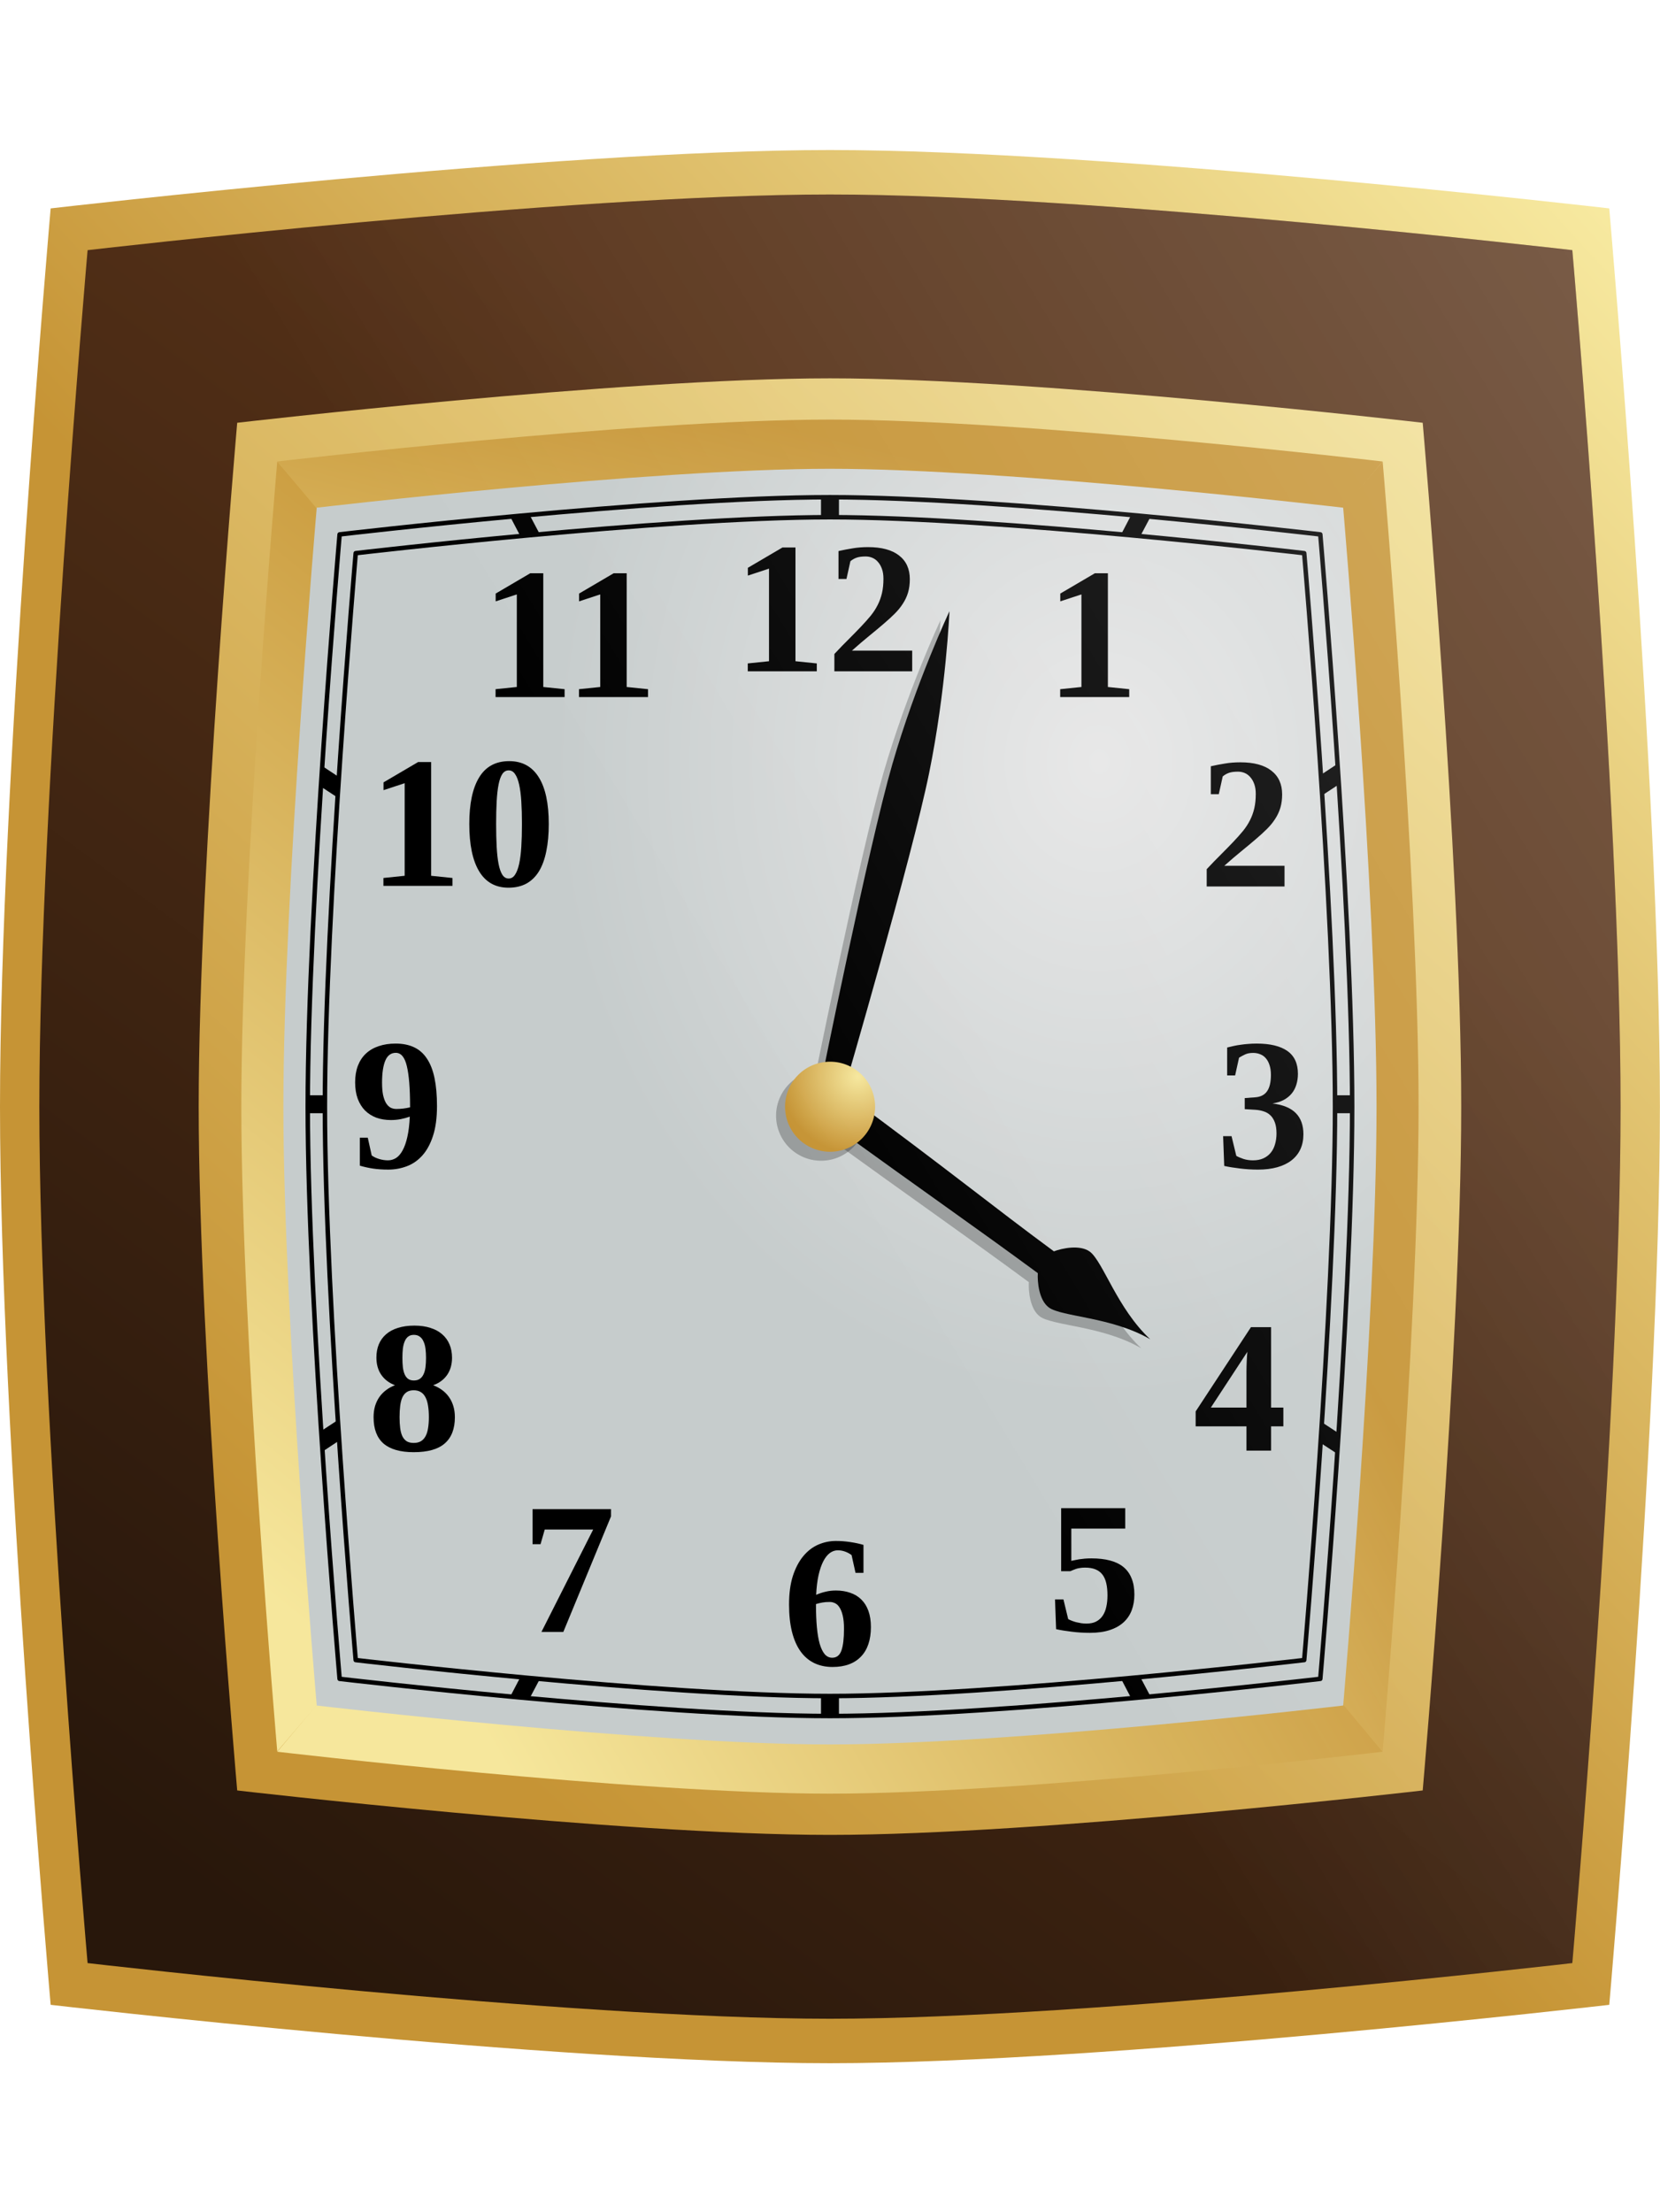 <?xml version="1.0" encoding="UTF-8" standalone="no"?>
<svg
   xmlns:dc="http://purl.org/dc/elements/1.1/"
   xmlns:cc="http://creativecommons.org/ns#"
   xmlns:rdf="http://www.w3.org/1999/02/22-rdf-syntax-ns#"
   xmlns:svg="http://www.w3.org/2000/svg"
   xmlns="http://www.w3.org/2000/svg"
   xmlns:xlink="http://www.w3.org/1999/xlink"
   xmlns:sodipodi="http://sodipodi.sourceforge.net/DTD/sodipodi-0.dtd"
   xmlns:inkscape="http://www.inkscape.org/namespaces/inkscape"
   viewBox="0 0 250 333"
   id="svg3206"
   version="1.1"
   inkscape:version="0.91 r13725"
   sodipodi:docname="kello.svg"
   inkscape:export-filename="/home/pesasa/gitrepos/linux-kurssi/content/images/kello.png"
   inkscape:export-xdpi="265"
   inkscape:export-ydpi="265">
  <defs
     id="defs3208">
    <linearGradient
       id="linearGradient4460-4">
      <stop
         style="stop-color:#c69435;stop-opacity:1"
         offset="0"
         id="stop4462-2" />
      <stop
         id="stop4464-0"
         offset="1"
         style="stop-color:#fff7b1;stop-opacity:1;" />
    </linearGradient>
    <linearGradient
       y2="366.017"
       x2="487.546"
       y1="503.764"
       x1="453.879"
       gradientTransform="translate(-200.849,-277.409)"
       gradientUnits="userSpaceOnUse"
       id="linearGradient7139"
       xlink:href="#linearGradient7891"
       inkscape:collect="always" />
    <linearGradient
       y2="465.457"
       x2="474.611"
       y1="363.901"
       x1="301.081"
       gradientTransform="matrix(1,0,0,-1,3.34e-4,980.95)"
       gradientUnits="userSpaceOnUse"
       id="linearGradient7137"
       xlink:href="#linearGradient7891"
       inkscape:collect="always" />
    <linearGradient
       y2="398.356"
       x2="396.191"
       y1="577.333"
       x1="538.767"
       gradientTransform="matrix(-1,0,0,1,570.651,-277.409)"
       gradientUnits="userSpaceOnUse"
       id="linearGradient7135"
       xlink:href="#linearGradient7891"
       inkscape:collect="always" />
    <linearGradient
       y2="461.415"
       x2="459.25"
       y1="525.592"
       x1="334.227"
       gradientTransform="translate(-200.849,-277.409)"
       gradientUnits="userSpaceOnUse"
       id="linearGradient7133"
       xlink:href="#linearGradient7891"
       inkscape:collect="always" />
    <linearGradient
       gradientUnits="userSpaceOnUse"
       y2="260.438"
       x2="607.387"
       y1="612.438"
       x1="286.113"
       id="linearGradient6858"
       xlink:href="#linearGradient4460-4"
       inkscape:collect="always" />
    <linearGradient
       gradientUnits="userSpaceOnUse"
       y2="267.438"
       x2="600.651"
       y1="494.438"
       x1="353.849"
       id="linearGradient6850"
       xlink:href="#linearGradient4460-4"
       inkscape:collect="always" />
    <linearGradient
       gradientUnits="userSpaceOnUse"
       y2="438.438"
       x2="334.887"
       y1="305.438"
       x1="555.613"
       id="linearGradient6842"
       xlink:href="#linearGradient6836"
       inkscape:collect="always" />
    <mask
       id="mask6826"
       maskUnits="userSpaceOnUse">
      <path
         sodipodi:nodetypes="czczczczc"
         inkscape:connector-curvature="0"
         id="path6828"
         d="m 634.362,291.707 c 0,0 106.676,-12.396 165.388,-12.396 58.712,0 165.388,12.396 165.388,12.396 0,0 10.749,123.022 10.749,190.731 0,67.709 -10.749,190.731 -10.749,190.731 0,0 -106.676,12.396 -165.388,12.396 -58.712,0 -165.388,-12.396 -165.388,-12.396 0,0 -10.749,-123.022 -10.749,-190.731 0,-67.709 10.749,-190.731 10.749,-190.731 z"
         style="fill:#ffffff;fill-opacity:1;fill-rule:nonzero;stroke:none" />
    </mask>
    <radialGradient
       gradientUnits="userSpaceOnUse"
       gradientTransform="matrix(1,0,0,1.167,0,-81.659)"
       r="121.769"
       fy="424.428"
       fx="445.75"
       cy="424.428"
       cx="445.75"
       id="radialGradient4237"
       xlink:href="#linearGradient4231"
       inkscape:collect="always" />
    <filter
       height="1.251"
       y="-0.125"
       width="1.19"
       x="-0.095"
       id="filter4169"
       inkscape:collect="always"
       color-interpolation-filters="sRGB">
      <feGaussianBlur
         id="feGaussianBlur4171"
         stdDeviation="2.862"
         inkscape:collect="always" />
    </filter>
    <filter
       height="1.137"
       y="-0.069"
       width="1.509"
       x="-0.254"
       id="filter4153"
       inkscape:collect="always"
       color-interpolation-filters="sRGB">
      <feGaussianBlur
         id="feGaussianBlur4155"
         stdDeviation="3.028"
         inkscape:collect="always" />
    </filter>
    <filter
       height="1.216"
       y="-0.108"
       width="1.216"
       x="-0.108"
       id="filter4093"
       inkscape:collect="always"
       color-interpolation-filters="sRGB">
      <feGaussianBlur
         id="feGaussianBlur4095"
         stdDeviation="0.945"
         inkscape:collect="always" />
    </filter>
    <radialGradient
       gradientTransform="matrix(1.717,4.5224497e-7,-4.513885e-7,1.713,-133.85,-147.652)"
       gradientUnits="userSpaceOnUse"
       r="10.5"
       fy="205.588"
       fx="188.002"
       cy="205.588"
       cx="188.002"
       id="radialGradient4053"
       xlink:href="#linearGradient4047"
       inkscape:collect="always" />
    <linearGradient
       gradientUnits="userSpaceOnUse"
       y2="401.438"
       x2="461.887"
       y1="675.438"
       x1="258.613"
       id="linearGradient4045"
       xlink:href="#linearGradient4039"
       inkscape:collect="always" />
    <inkscape:path-effect
       is_visible="true"
       id="path-effect4086"
       effect="spiro">
      <inkscape:path-effect
         is_visible="true"
         id="path-effect4090"
         effect="spiro">
        <inkscape:path-effect
           is_visible="true"
           id="path-effect4094"
           effect="spiro">
          <inkscape:path-effect
             effect="spiro"
             id="path-effect4098"
             is_visible="true">
            <linearGradient
               id="linearGradient4039">
              <stop
                 id="stop4041"
                 offset="0"
                 style="stop-color:#28170b;stop-opacity:1;" />
              <stop
                 id="stop4043"
                 offset="1"
                 style="stop-color:#573218;stop-opacity:1;" />
            </linearGradient>
            <linearGradient
               id="linearGradient4047">
              <stop
                 id="stop4049"
                 offset="0"
                 style="stop-color:#f6e79d;stop-opacity:1" />
              <stop
                 id="stop4051"
                 offset="1"
                 style="stop-color:#c69435;stop-opacity:1" />
            </linearGradient>
            <linearGradient
               id="linearGradient4231">
              <stop
                 id="stop4233"
                 offset="0"
                 style="stop-color:#e6e6e6;stop-opacity:1;" />
              <stop
                 id="stop4235"
                 offset="1"
                 style="stop-color:#c6cccc;stop-opacity:1;" />
            </linearGradient>
            <inkscape:path-effect
               is_visible="true"
               id="path-effect6633"
               effect="spiro">
              <inkscape:path-effect
                 is_visible="true"
                 id="path-effect6641"
                 effect="spiro">
                <inkscape:path-effect
                   is_visible="true"
                   id="path-effect6645"
                   effect="spiro">
                  <inkscape:path-effect
                     is_visible="true"
                     id="path-effect6649"
                     effect="spiro">
                    <inkscape:path-effect
                       is_visible="true"
                       id="path-effect6653"
                       effect="spiro">
                      <inkscape:path-effect
                         is_visible="true"
                         id="path-effect6657"
                         effect="spiro">
                        <inkscape:path-effect
                           is_visible="true"
                           id="path-effect6661"
                           effect="spiro">
                          <inkscape:path-effect
                             is_visible="true"
                             id="path-effect6665"
                             effect="spiro">
                            <inkscape:path-effect
                               is_visible="true"
                               id="path-effect6669"
                               effect="spiro">
                              <inkscape:path-effect
                                 is_visible="true"
                                 id="path-effect6673"
                                 effect="spiro">
                                <inkscape:path-effect
                                   is_visible="true"
                                   id="path-effect6677"
                                   effect="spiro">
                                <inkscape:path-effect
                                   is_visible="true"
                                   id="path-effect6681"
                                   effect="spiro">
                                <inkscape:path-effect
                                   is_visible="true"
                                   id="path-effect6797"
                                   effect="spiro">
                                <inkscape:path-effect
                                   is_visible="true"
                                   id="path-effect6801"
                                   effect="spiro">
                                <inkscape:path-effect
                                   is_visible="true"
                                   id="path-effect6805"
                                   effect="spiro">
                                <linearGradient
                                   id="linearGradient6836">
                                <stop
                                   id="stop6838"
                                   offset="0"
                                   style="stop-color:#ffffff;stop-opacity:1;" />
                                <stop
                                   id="stop6840"
                                   offset="1"
                                   style="stop-color:#ffffff;stop-opacity:0;" />
                                </linearGradient>
                                <linearGradient
                                   id="linearGradient7891">
                                <stop
                                   style="stop-color:#f6e79c;stop-opacity:1"
                                   offset="0"
                                   id="stop7893" />
                                <stop
                                   style="stop-color:#c69435;stop-opacity:1"
                                   offset="1"
                                   id="stop7895" />
                                </linearGradient>
                                </inkscape:path-effect>
                                </inkscape:path-effect>
                                </inkscape:path-effect>
                                </inkscape:path-effect>
                                </inkscape:path-effect>
                              </inkscape:path-effect>
                            </inkscape:path-effect>
                          </inkscape:path-effect>
                        </inkscape:path-effect>
                      </inkscape:path-effect>
                    </inkscape:path-effect>
                  </inkscape:path-effect>
                </inkscape:path-effect>
              </inkscape:path-effect>
            </inkscape:path-effect>
          </inkscape:path-effect>
        </inkscape:path-effect>
      </inkscape:path-effect>
    </inkscape:path-effect>
  </defs>
  <sodipodi:namedview
     id="base"
     pagecolor="#ffffff"
     bordercolor="#666666"
     borderopacity="1.0"
     inkscape:pageopacity="0.0"
     inkscape:pageshadow="2"
     inkscape:zoom="0.35"
     inkscape:cx="-187.24187"
     inkscape:cy="-116.67187"
     inkscape:document-units="px"
     inkscape:current-layer="layer1"
     showgrid="false"
     fit-margin-top="0"
     fit-margin-left="0"
     fit-margin-right="0"
     fit-margin-bottom="0"
     inkscape:window-width="1450"
     inkscape:window-height="933"
     inkscape:window-x="284"
     inkscape:window-y="39"
     inkscape:window-maximized="0" />
  <g
     inkscape:label="Layer 1"
     inkscape:groupmode="layer"
     id="layer1"
     transform="translate(-129.385,-82.742)">
    <g
       id="g3601"
       transform="matrix(0.676,0,0,0.676,129.385,105.328)">
      <g
         style="display:inline"
         inkscape:label="frame"
         id="layer4">
        <path
           sodipodi:nodetypes="czczczczc"
           inkscape:connector-curvature="0"
           id="rect4067"
           d="m 212.133,290.409 c 0,0 111.984,-13 173.617,-13 61.634,0 173.617,13 173.617,13 0,0 11.284,129.019 11.284,200.028 0,71.009 -11.284,200.028 -11.284,200.028 0,0 -111.984,13 -173.617,13 -61.634,0 -173.617,-13 -173.617,-13 0,0 -11.284,-129.019 -11.284,-200.028 0,-71.009 11.284,-200.028 11.284,-200.028 z"
           style="fill:url(#linearGradient6850);fill-opacity:1;fill-rule:nonzero;stroke:none;display:inline"
           transform="translate(-200.849,-277.409)" />
        <path
           style="fill:url(#linearGradient4045);fill-opacity:1;fill-rule:nonzero;stroke:none;display:inline"
           d="m 220.362,299.707 c 0,0 106.676,-12.396 165.388,-12.396 58.712,0 165.388,12.396 165.388,12.396 0,0 10.749,123.022 10.749,190.731 0,67.709 -10.749,190.731 -10.749,190.731 0,0 -106.676,12.396 -165.388,12.396 -58.712,0 -165.388,-12.396 -165.388,-12.396 0,0 -10.749,-123.022 -10.749,-190.731 0,-67.709 10.749,-190.731 10.749,-190.731 z"
           id="path4072"
           inkscape:connector-curvature="0"
           sodipodi:nodetypes="czczczczc"
           transform="translate(-200.849,-277.409)" />
        <g
           mask="url(#mask6826)"
           transform="translate(-614.849,-269.409)"
           id="g6807"
           style="display:inline">
          <path
             style="fill:none;stroke:#784421;stroke-width:1.5;stroke-linecap:butt;stroke-linejoin:miter;stroke-miterlimit:4;stroke-opacity:1;stroke-dasharray:none"
             d="m 660.849,257.466 c 6.969,12.88 10.172,27.769 9.116,42.376 -1.056,14.606 -6.367,28.88 -15.116,40.624 -1.167,1.567 -2.418,3.135 -3,5 -0.615,1.971 -0.424,4.112 0.079,6.114 0.503,2.002 1.305,3.915 1.921,5.886 2.209,7.065 1.971,14.666 1.034,22.008 -0.937,7.343 -2.551,14.605 -3.034,21.992 -0.501,7.667 0.225,15.356 1,23 1.939,19.125 4.08,39.129 -3,57 -0.661,1.669 -1.4,3.308 -2,5 -2.027,5.713 -2.427,11.89 -2.102,17.943 0.325,6.053 1.351,12.043 2.102,18.057 2.318,18.564 2.008,37.399 0,56 -1.114,10.316 -2.745,20.772 -1,31 0.871,5.104 2.566,10.024 4,15 6.622,22.978 7.66,47.545 3,71"
             id="path6631"
             inkscape:path-effect="#path-effect6633"
             inkscape:original-d="m 660.84901,257.46555 c -0.57842,27.09329 -6,57.2716 -6,83 0,1.15673 -3,3.41609 -3,5 0,4.08875 0.26282,8.52564 2,12 3.65647,7.31294 -2,35.57176 -2,44 0,5.96821 3.18947,16.4316 1,23 -5.61474,16.84422 0.51895,39.40526 -3,57 -0.35204,1.7602 -2,3.20495 -2,5 0,10.26553 2.64342,25.42632 0,36 -4.33268,17.3307 0,38.46205 0,56 0,6.40284 -4.65231,23.69538 -1,31 1.64694,3.29388 4,10.34073 4,15 0,12.22075 -0.30753,61.07743 3,71"
             inkscape:connector-curvature="0" />
          <path
             style="fill:none;stroke:#784421;stroke-width:1px;stroke-linecap:butt;stroke-linejoin:miter;stroke-opacity:1"
             d="m 758.849,244.466 c -5.625,28.616 -5.965,58.262 -1,87 0.922,5.338 2.028,10.664 2.349,16.072 0.321,5.408 -0.179,10.965 -2.349,15.928 -0.896,2.049 -2.063,3.969 -3,6 -3.048,6.606 -3.541,14.128 -2.981,21.382 0.56,7.254 2.116,14.394 2.981,21.618 2.027,16.939 0.228,34.087 -2,51 -2.937,22.292 -6.59,45.221 -1,67 2.025,7.889 5.263,15.65 5.117,23.793 -0.073,4.071 -1.043,8.196 -3.275,11.602 -2.232,3.406 -5.812,6.023 -9.843,6.605 -0.533,0.077 -1.072,0.119 -1.595,0.25 -0.522,0.131 -1.036,0.359 -1.405,0.75 -0.3,0.317 -0.491,0.728 -0.582,1.154 -0.091,0.427 -0.087,0.87 -0.029,1.302 0.115,0.865 0.435,1.689 0.611,2.544 0.272,1.314 0.198,2.685 -0.092,3.996 -0.29,1.31 -0.793,2.566 -1.374,3.775 -1.163,2.419 -2.655,4.692 -3.533,7.229 -1.053,3.044 -1.174,6.318 -1.339,9.534 -0.165,3.217 -0.402,6.501 -1.661,9.466 -1.648,3.88 -4.874,6.829 -7.372,10.225 -1.249,1.698 -2.336,3.549 -2.9,5.58 -0.564,2.031 -0.573,4.264 0.272,6.195 0.214,0.489 0.48,0.954 0.686,1.446 0.206,0.492 0.354,1.022 0.314,1.554 -0.032,0.425 -0.183,0.835 -0.399,1.202 -0.216,0.367 -0.494,0.694 -0.794,0.997 -0.599,0.606 -1.288,1.127 -1.808,1.801 -0.527,0.685 -0.861,1.507 -1.027,2.355 -0.166,0.848 -0.169,1.723 -0.077,2.582 0.183,1.719 0.737,3.373 1.104,5.063 1.114,5.132 0.484,10.485 -0.609,15.622 -1.093,5.136 -2.645,10.181 -3.391,15.378 -1.357,9.46 0.048,19.299 4,28"
             id="path6639"
             inkscape:path-effect="#path-effect6641"
             inkscape:original-d="m 758.84901,244.46555 c 3.91288,28.74286 0.70505,58.01419 -1,87 -0.57289,9.73918 2.54232,22.67817 0,32 -0.58835,2.15728 -2.45767,3.8307 -3,6 -3.13022,12.5209 0,29.98582 0,43 0,17.5041 -2,33.78999 -2,51 0,18.53613 1.93658,49.3805 -1,67 -0.95967,5.75802 -6.61009,39.68348 -8,42 -0.54233,0.90388 -2.36754,0.15673 -3,1 -0.22727,0.30303 0.15152,4.24243 0,5 -0.90329,4.51647 -5,10.88405 -5,15 0,6.13413 -0.89678,12.69035 -3,19 -2.19658,6.58973 -10,14.37603 -10,22 0,1.05409 1.20672,1.96638 1,3 -0.32686,1.6343 -2.59577,2.3831 -3,4 -0.78024,3.12096 0.52915,6.82512 0,10 -1.77937,10.67623 -4,21.90687 -4,31 0,8.93461 4,19.06328 4,28"
             inkscape:connector-curvature="0" />
          <path
             style="fill:none;stroke:#5b3419;stroke-width:1px;stroke-linecap:butt;stroke-linejoin:miter;stroke-opacity:1"
             d="m 730.849,724.466 c 4.727,-36.248 8.728,-72.591 12,-109 0.277,-3.082 0.574,-6.254 2,-9 1.206,-2.322 3.135,-4.172 5.022,-5.983 1.888,-1.811 3.805,-3.678 4.978,-6.017 1.288,-2.57 1.579,-5.519 1.632,-8.394 0.054,-2.874 -0.106,-5.771 0.368,-8.606 0.547,-3.272 1.946,-6.395 4,-9 2.587,-3.28 6.107,-5.666 9.351,-8.298 3.244,-2.632 6.365,-5.726 7.649,-9.702 0.665,-2.057 0.8,-4.262 0.588,-6.413 -0.212,-2.151 -0.764,-4.257 -1.447,-6.308 -1.366,-4.102 -3.265,-8.045 -4.14,-12.279 -1.084,-5.245 -0.544,-10.672 0,-16 4.839,-47.349 9.652,-95.853 -2,-142 -5.282,-20.921 -13.897,-41.072 -16.702,-62.466 -1.402,-10.697 -1.306,-21.693 1.405,-32.135 2.711,-10.442 8.152,-20.324 16.297,-27.398 4.652,-4.04 10.132,-7.123 16,-9"
             id="path6643"
             inkscape:path-effect="#path-effect6645"
             inkscape:original-d="m 730.84901,724.46555 c 0.42198,-37.64636 -3.74497,-77.51006 12,-109 1.10442,-2.20884 0.67285,-7.00927 2,-9 2.95106,-4.42658 7.58555,-7.17109 10,-12 2.26831,-4.53661 -0.33625,-12.3275 2,-17 1.8091,-3.61819 4,-4.78669 4,-9 0,-3.05425 13.91708,-11.83416 17,-18 3.04634,-6.09268 -2.73947,-20.47894 -5,-25 -1.46468,-2.92935 0,-12.76392 0,-16 0,-46.47174 -2,-95.38178 -2,-142 0,-40.34046 1,-83.63679 1,-122 0,-3.18601 13.2239,-10.38805 16,-9"
             inkscape:connector-curvature="0" />
          <path
             sodipodi:nodetypes="cssssssssssc"
             style="fill:none;stroke:#784421;stroke-width:2;stroke-linecap:butt;stroke-linejoin:miter;stroke-miterlimit:4;stroke-opacity:1;stroke-dasharray:none"
             d="m 811.849,248.466 c 2.886,25.929 2.211,52.253 -2,78 -0.976,5.967 -2.145,11.955 -2,18 0.032,1.334 0.128,2.672 0,4 -0.21,2.178 -1.021,4.27 -2.144,6.149 -1.123,1.879 -2.551,3.557 -4.065,5.137 -3.028,3.161 -6.458,6.011 -8.791,9.714 -3.554,5.64 -4.172,12.683 -3.504,19.316 0.668,6.633 2.509,13.092 3.504,19.684 3.195,21.17 -2.425,42.598 -3,64 -0.313,11.669 0.878,23.327 1,35 0.209,20.017 -2.725,39.995 -2,60 0.339,9.352 1.476,18.657 2,28 1.234,22.013 -0.927,44.304 3,66 3.192,17.636 10.431,34.526 21,49"
             id="path6647"
             inkscape:path-effect="#path-effect6649"
             inkscape:original-d="m 811.84901,248.46555 c 1.36709,25.52949 3.0145,52.9275 -2,78 -1.2754,6.37698 -2,11.35701 -2,18 0,1.33333 1.33333,4 0,4 -1.19686,0 -13.72189,14.60945 -15,21 -2.3866,11.93299 0,26.72159 0,39 0,21.66228 -0.88674,42.86737 -3,64 -1.03415,10.34146 4.42912,24.71263 1,35 -3.7247,11.17411 -2,46.06884 -2,60 0,7.86128 3.53983,20.30085 2,28 -4.69854,23.49272 6.97613,42.14322 3,66 -2.47066,14.82394 21,34.47006 21,49"
             inkscape:connector-curvature="0" />
          <path
             style="fill:none;stroke:#7d4722;stroke-width:1px;stroke-linecap:butt;stroke-linejoin:miter;stroke-opacity:1"
             d="m 832.849,714.466 c -7.461,-69.487 -5.775,-139.95 5,-209 2.381,-15.256 5.198,-30.895 2,-46 -0.912,-4.306 -2.315,-8.609 -2,-13 0.272,-3.802 1.815,-7.377 3,-11 5.119,-15.656 3.616,-32.608 2,-49 -0.82,-8.321 -1.656,-16.646 -2,-25 -0.398,-9.66 -0.137,-19.333 0,-29 0.401,-28.345 -0.266,-56.705 -2,-85"
             id="path6651"
             inkscape:path-effect="#path-effect6653"
             inkscape:original-d="m 832.84901,714.46555 c 2.49073,-69.65017 -1.58621,-139.84484 5,-209 1.4693,-15.4276 -0.0423,-30.68235 2,-46 3.03026,-22.72696 -2,7.51826 -2,-13 0,-3.80058 2.5803,-7.22266 3,-11 1.81858,-16.36723 -0.70219,-32.78686 2,-49 1.39063,-8.34379 -0.40915,-17.04576 -2,-25 -1.76454,-8.82272 0,-20.03237 0,-29 0,-10.91174 4.32278,-78.67722 -2,-85"
             inkscape:connector-curvature="0" />
          <path
             style="fill:none;stroke:#784421;stroke-width:1px;stroke-linecap:butt;stroke-linejoin:miter;stroke-opacity:1"
             d="m 879.849,245.466 0,128 c 0,14.344 -1.747,28.763 0,43 1.435,11.694 5.961,22.789 8.109,34.373 1.074,5.792 1.547,11.747 0.717,17.579 -0.83,5.832 -3.019,11.553 -6.827,16.048 -1.081,1.277 -2.305,2.478 -3,4 -0.569,1.246 -0.746,2.645 -0.671,4.013 0.075,1.367 0.395,2.71 0.786,4.023 0.781,2.625 1.859,5.226 1.885,7.964 0.029,3.084 -1.277,6.002 -2,9 -1.176,4.881 -0.802,9.988 -0.315,14.985 0.487,4.997 1.077,10.053 0.315,15.015 -0.962,6.263 -4.014,11.983 -6,18 -3.199,9.69 -3.602,20.037 -4.762,30.176 -1.16,10.138 -3.255,20.558 -9.238,28.824 -1.413,1.952 -3.044,3.788 -4,6 -1.409,3.26 -1.2,6.96 -0.974,10.505 0.225,3.544 0.415,7.249 -1.026,10.495 -1.357,3.057 -3.992,5.325 -6,8 -4.041,5.385 -5.448,12.375 -5.277,19.105 0.171,6.731 1.793,13.328 3.277,19.895 1.874,8.29 3.541,16.627 5,25"
             id="path6655"
             inkscape:path-effect="#path-effect6657"
             inkscape:original-d="m 879.84901,245.46555 c 0,42.66667 0,85.33333 0,128 0,13.96743 -1.54315,29.11165 0,43 1.81149,16.30344 5.51418,52.77189 2,68 -0.37477,1.62399 -2.65078,2.37033 -3,4 -4.82894,22.53508 2,0.24318 2,16 0,3.07318 -1.59384,5.95378 -2,9 -1.28984,9.67379 1.91554,20.42229 0,30 -1.21801,6.09007 -5.37415,11.74152 -6,18 -1.89156,18.91561 -5.9967,41.39273 -14,59 -0.99466,2.18825 -3.17855,3.74102 -4,6 -2.22245,6.11174 -0.4474,14.78959 -2,21 -0.80845,3.23381 -4.68694,4.93619 -6,8 -1.57283,3.66993 -3.07667,36.30832 -2,39 2.6468,6.617 8.4685,18.06301 5,25"
             inkscape:connector-curvature="0" />
          <path
             sodipodi:nodetypes="cssssssssssc"
             style="fill:none;stroke:#864c25;stroke-width:1px;stroke-linecap:butt;stroke-linejoin:miter;stroke-opacity:1"
             d="m 889.849,712.466 c 16.78,-46.886 18.903,-98.902 6,-147 -2.338,-8.714 -5.158,-17.319 -6.747,-26.201 -1.588,-8.881 -1.901,-18.175 0.747,-26.799 0.862,-2.809 2.029,-5.516 2.903,-8.322 0.874,-2.805 1.455,-5.762 1.097,-8.678 -0.296,-2.414 -1.219,-4.697 -2,-7 -3.499,-10.322 -4.14,-21.918 0,-32 0.965,-2.349 2.177,-4.598 3,-7 1.31,-3.822 1.596,-7.93 1.401,-11.966 -0.195,-4.035 -0.858,-8.031 -1.401,-12.034 -3.993,-29.445 -1.507,-59.324 0,-89 0.857,-16.869 1.448,-34.048 7,-50 3.054,-8.775 7.566,-17.033 10,-26 1.587,-5.849 2.265,-11.945 2,-18"
             id="path6659"
             inkscape:path-effect="#path-effect6661"
             inkscape:original-d="m 889.84901,712.46555 c -1.4356,-48.88254 6,-97.92634 6,-147 0,-17.15683 -8.26479,-36.01406 -6,-53 0.76938,-5.77035 4,-11.17858 4,-17 0,-2.4267 -1.699,-4.59203 -2,-7 -1.09592,-8.76739 -1.86,-23.32001 0,-32 0.53191,-2.48224 2.46809,-4.51776 3,-7 1.52868,-7.13386 0,-16.64113 0,-24 0,-28.9883 -3.38422,-60.23415 0,-89 1.97502,-16.78768 4.45917,-33.48461 7,-50 0.56916,-3.69952 10,-25.1763 10,-26 0,-6.6073 2,-11.23271 2,-18"
             inkscape:connector-curvature="0" />
          <path
             sodipodi:nodetypes="csssssssssssssssssc"
             style="fill:none;stroke:#784421;stroke-width:2;stroke-linecap:butt;stroke-linejoin:miter;stroke-miterlimit:4;stroke-opacity:1;stroke-dasharray:none"
             d="m 937.849,263.466 c -2.081,12.203 -2.419,24.702 -1,37 0.541,4.692 1.339,9.393 1.072,14.108 -0.133,2.358 -0.537,4.712 -1.351,6.928 -0.814,2.217 -2.048,4.296 -3.721,5.963 -1.003,1 -2.165,1.856 -3,3 -0.832,1.141 -1.297,2.525 -1.445,3.929 -0.148,1.404 0.012,2.828 0.348,4.2 0.671,2.742 2.025,5.26 3.098,7.871 3.838,9.348 4.021,19.793 3.106,29.857 -0.915,10.063 -2.87,20.041 -3.106,30.143 -0.164,7 0.5,14.016 0,21 -1.052,14.701 -7.363,28.848 -17,40 -1.943,2.248 -4.024,4.39 -5.731,6.822 -1.707,2.432 -3.045,5.215 -3.269,8.178 -0.126,1.67 0.103,3.343 0.249,5.011 0.146,1.668 0.205,3.377 -0.249,4.989 -0.53,1.881 -1.721,3.497 -2.913,5.046 -1.192,1.549 -2.431,3.113 -3.087,4.954 -0.676,1.899 -0.686,3.969 -0.515,5.978 0.171,2.008 0.514,4.006 0.515,6.022 0.003,3.288 -0.902,6.509 -1.971,9.618 -1.069,3.11 -2.313,6.172 -3.029,9.382 -1.602,7.178 -0.487,14.663 -1,22 -0.566,8.096 -3.111,15.933 -4,24 -0.877,7.959 -0.131,15.994 0,24 0.183,11.197 -0.886,22.585 -5,33 -0.933,2.361 -2.017,4.659 -3,7 -6.193,14.74 -8.291,31.177 -6,47"
             id="path6663"
             inkscape:path-effect="#path-effect6665"
             inkscape:original-d="m 937.84901,263.46555 c 0.6372,12.51101 -1,24.88213 -1,37 0,2.89731 -2.95207,23.85621 -4,27 -0.44721,1.34164 -3,1.58579 -3,3 0,4.66378 1.21233,11.27401 2,16 3.1508,18.90483 0,40.86089 0,60 0,6.29493 1.22427,14.87863 0,21 -2.67379,13.36894 -10.62789,28.0523 -17,40 -0.31956,0.59918 -8.65693,13.54196 -9,15 -0.76346,3.24473 0.95783,6.80725 0,10 -1.11701,3.72336 -4.97718,6.24967 -6,10 -1.05247,3.85906 0.36214,8.01643 0,12 -3.07037,33.77409 -0.50623,-12.45638 -5,19 -1.03816,7.26713 -0.0895,14.71578 -1,22 -1.00597,8.04772 -3.23107,15.92619 -4,24 -0.74171,7.78799 1.10958,16.23296 0,24 -1.27533,8.92728 -2.59282,24.57486 -5,33 -0.39052,1.36684 -3,5.11438 -3,7 0,3.4967 -14.0211,65.46836 -6,47"
             inkscape:connector-curvature="0" />
          <path
             sodipodi:nodetypes="csssssssssssc"
             inkscape:path-effect="#path-effect6669"
             inkscape:original-d="m 942.84901,712.46555 c 0.6972,-12.85006 -0.42336,-25.38688 -2,-38 -1.35213,-10.81707 0.69233,-21.53866 2,-32 1.55872,-12.4698 8,-26.42778 8,-39 0,-42.96144 -10.72552,-87.47033 -6,-130 1.88103,-16.92928 -2.05077,-35.22076 1,-52 1.03697,-5.70333 7.75834,-17.61946 9,-23 2.25812,-9.78519 -0.22753,-17.59045 5,-27 3.22399,-5.80318 10.79405,-9.76431 12,-17 0.55049,-3.30296 -1.47038,-7.82226 -2,-11 -0.77363,-4.64177 2.14287,-13.71427 0,-18 -1.39452,-2.78903 -5.17843,-3.71371 -6,-7 -2.43247,-9.72989 -3.47819,-29.04362 1,-38"
             style="fill:none;stroke:#784421;stroke-width:1px;stroke-linecap:butt;stroke-linejoin:miter;stroke-opacity:1"
             d="m 942.849,712.466 c -1.308,-12.622 -1.976,-25.31 -2,-38 -0.02,-10.698 0.419,-21.42 2,-32 1.962,-13.127 5.664,-25.934 8,-39 7.67,-42.906 0.41,-86.888 -6,-130 -2.577,-17.334 -4.942,-35.513 1,-52 2.797,-7.76 7.374,-14.913 9,-23 0.911,-4.532 0.858,-9.194 1.237,-13.802 0.379,-4.607 1.247,-9.321 3.763,-13.198 1.923,-2.964 4.69,-5.259 7.115,-7.829 1.212,-1.285 2.35,-2.653 3.235,-4.182 0.885,-1.529 1.512,-3.229 1.65,-4.99 0.146,-1.865 -0.257,-3.729 -0.742,-5.536 -0.485,-1.807 -1.056,-3.604 -1.258,-5.464 -0.328,-3.018 0.327,-6.042 0.734,-9.05 0.408,-3.008 0.544,-6.197 -0.734,-8.95 -1.302,-2.803 -3.873,-4.758 -6,-7 -4.843,-5.105 -7.555,-12.173 -7.369,-19.207 0.185,-7.034 3.265,-13.949 8.369,-18.793"
             id="path6667"
             inkscape:connector-curvature="0" />
          <path
             style="fill:none;stroke:#784421;stroke-width:1px;stroke-linecap:butt;stroke-linejoin:miter;stroke-opacity:1"
             d="m 787.849,246.466 c -3.059,11.751 -4.741,23.86 -5,36 -0.192,9.013 0.392,18.093 -1,27 -1.43,9.15 -4.901,17.833 -7.658,26.674 -2.757,8.841 -4.827,18.184 -3.342,27.326 0.493,3.034 1.371,5.991 2,9 2.535,12.118 0.993,24.659 0,37 -1.98,24.602 -1.73,49.32 -2,74 -0.285,26.043 -1.154,52.111 -4,78 -0.439,3.991 -0.925,7.985 -1,12 -0.206,11.053 2.704,21.949 3,33 0.161,6 -0.45,12.015 0,18 0.511,6.788 2.374,13.389 4,20 1.405,5.713 2.647,11.565 2.234,17.434 -0.206,2.935 -0.833,5.854 -2.018,8.547 -1.185,2.693 -2.94,5.155 -5.216,7.019 -0.966,0.791 -2.039,1.491 -2.759,2.51 -0.36,0.51 -0.623,1.098 -0.691,1.718 -0.067,0.62 0.073,1.274 0.449,1.772 0.287,0.38 0.69,0.651 1.068,0.94 0.378,0.289 0.75,0.619 0.932,1.06 0.119,0.288 0.148,0.609 0.112,0.919 -0.036,0.31 -0.134,0.61 -0.263,0.895 -0.257,0.569 -0.627,1.077 -0.947,1.613 -0.32,0.536 -0.589,1.107 -0.736,1.713 -0.147,0.606 -0.166,1.236 -0.166,1.86 l 0,27"
             id="path6671"
             inkscape:path-effect="#path-effect6673"
             inkscape:original-d="m 787.84901,246.46555 c 2.27416,12.47417 -3.51152,24.09217 -5,36 -1.11708,8.93663 0.11708,18.06338 -1,27 -2.26774,18.14196 -11,35.6884 -11,54 0,3.07318 1.59384,5.95378 2,9 1.5792,11.84399 0,25.06368 0,37 0,24.48416 1.0302,49.75839 -2,74 -3.27659,26.2127 -4,51.659 -4,78 0,3.06678 -1.31898,9.12916 -1,12 1.17329,10.55966 1.22817,22.36904 3,33 0.96208,5.77248 -1.41419,12.34322 0,18 1.39386,5.57544 4,14.96566 4,20 0,10.01605 -2.55023,23.20093 -5,33 -0.25143,1.0057 -3,5.78768 -3,6 0,0.94281 1.47702,1.21554 2,2 1.59697,2.39545 -2,5.48073 -2,7 0,8.33977 0,17.92742 0,27"
             inkscape:connector-curvature="0" />
          <path
             style="fill:none;stroke:#784421;stroke-width:1px;stroke-linecap:butt;stroke-linejoin:miter;stroke-opacity:1"
             d="m 690.849,728.466 c 1.634,-16.755 3.97,-33.441 7,-50 3.366,-18.391 7.585,-36.618 11,-55 7.114,-38.293 10.675,-78.031 2,-116 -1.369,-5.994 -3.04,-11.927 -4,-18 -2.658,-16.818 0.224,-33.975 0,-51 -0.215,-16.378 -3.294,-32.955 0,-49 0.684,-3.332 1.641,-6.618 2,-10 0.885,-8.331 -1.894,-16.622 -2,-25 -0.085,-6.757 1.567,-13.396 3,-20 4.913,-22.637 7.347,-46.079 4,-69 -0.34,-2.331 -0.733,-4.761 0,-7 0.477,-1.458 1.431,-2.757 2.68,-3.649 1.249,-0.892 2.786,-1.373 4.32,-1.351"
             id="path6675"
             inkscape:path-effect="#path-effect6677"
             inkscape:original-d="m 690.84901,728.46555 c 3.87149,-15.88093 5.09441,-33.48491 7,-50 2.12898,-18.45117 9.20389,-36.44024 11,-55 3.50556,-36.22414 5.1462,-79.81867 2,-116 -0.53246,-6.12325 -3.32125,-11.89123 -4,-18 -1.83577,-16.52196 0,-34.37757 0,-51 0,-16.03653 -1.67633,-33.07487 0,-49 0.35586,-3.38067 2,-6.60065 2,-10 0,-24.11325 -5.54973,3.39784 -2,-25 3.95783,-31.66261 3,11.17102 3,-20 0,-25.03653 -0.67346,-45.6327 4,-69 0.36299,-1.81493 -0.78321,-5.43358 0,-7 0.87265,-1.7453 5.07092,-4.03546 7,-5"
             inkscape:connector-curvature="0" />
          <path
             style="fill:none;stroke:#663a1d;stroke-width:1px;stroke-linecap:butt;stroke-linejoin:miter;stroke-opacity:1"
             d="m 657.849,264.466 c 2.98,8.288 3.826,17.333 2.434,26.029 -1.391,8.697 -5.017,17.026 -10.434,23.971 -1.949,2.499 -4.187,4.937 -5,8 -0.472,1.779 -0.425,3.654 -0.281,5.489 0.144,1.835 0.382,3.673 0.281,5.511 -0.211,3.807 -1.854,7.363 -3,11 -2.371,7.524 -2.635,15.559 -2.157,23.434 0.478,7.874 1.676,15.692 2.157,23.566 1.307,21.433 -2.715,42.78 -6,64 -7.317,47.273 -11.041,95.261 -8,143 0.849,13.328 2.224,26.647 2,40 -0.14,8.339 -0.903,16.709 0,25 0.439,4.032 1.27,8.01 2,12 2.715,14.834 4.056,29.92 4,45"
             id="path6679"
             inkscape:path-effect="#path-effect6681"
             inkscape:original-d="m 657.84901,264.46555 c -0.69623,16.96094 -4.2957,33.33066 -8,50 -0.81091,3.64909 -4.33825,4.69125 -5,8 -0.71197,3.55983 1.01158,6.95369 0,11 -0.6873,2.74918 -3,8.80939 -3,11 0,8.89299 3.25515,40.48971 0,47 -10.01322,20.02643 -1.54191,41.70956 -6,64 -8.93683,44.68416 -8,96.18605 -8,143 0,12.47675 2,26.61591 2,40 0,5.63057 -2.5938,19.8124 0,25 1.56289,3.12579 0.32005,9.48007 2,12 6.64162,9.96243 4,31.66908 4,45"
             inkscape:connector-curvature="0" />
          <path
             style="fill:#4e2d15;fill-opacity:1;stroke:#784421;stroke-width:1px;stroke-linecap:butt;stroke-linejoin:miter;stroke-opacity:1"
             d="m 762,150.056 c 3.488,13.843 2.42,28.794 -3,42 -1.075,2.62 -2.327,5.206 -2.811,7.996 -0.242,1.395 -0.287,2.835 -0.013,4.224 0.274,1.389 0.876,2.728 1.824,3.78 0.765,0.85 1.746,1.5 2.82,1.893 1.074,0.392 2.239,0.527 3.376,0.409 2.275,-0.236 4.397,-1.499 5.803,-3.302 1.004,-1.288 1.656,-2.83 2.011,-4.424 0.355,-1.594 0.421,-3.242 0.328,-4.873 -0.185,-3.261 -0.993,-6.455 -1.34,-9.703 -1.014,-9.505 1.949,-18.941 5,-28 0.908,-2.697 1.837,-5.439 1.931,-8.283 0.047,-1.422 -0.121,-2.86 -0.594,-4.203 -0.473,-1.342 -1.258,-2.586 -2.337,-3.514 -0.912,-0.785 -2.004,-1.325 -3,-2 -1.001,-0.678 -1.903,-1.489 -2.859,-2.229 -0.956,-0.74 -1.986,-1.417 -3.141,-1.771 -1.559,-0.478 -3.302,-0.322 -4.752,0.425 -1.449,0.747 -2.588,2.076 -3.104,3.623 -0.516,1.547 -0.402,3.294 0.309,4.761 0.711,1.467 2.013,2.638 3.547,3.191 z"
             id="path6795"
             inkscape:path-effect="#path-effect6797"
             inkscape:original-d="m 762,150.05612 c -7.37746,12.49116 -3,28.54913 -3,42 0,6.79423 -1.30786,16 -1,16 0.0212,0 11.70008,-0.70007 12,-1 2.8082,-2.8082 1,-16.015 1,-19 0,-9.89912 7.73965,-17.0414 5,-28 -0.0754,-0.30164 -4.97144,-16 -1,-16 0.43406,0 -1.36471,0.45294 -3,-2 -1.90601,-2.85901 -0.5536,-6.7232 -6,-4 -3.43569,1.71785 -4.69525,8.52378 -4,12 z"
             inkscape:connector-curvature="0"
             transform="translate(200.849,277.409)" />
          <path
             style="fill:none;stroke:#784421;stroke-width:1px;stroke-linecap:butt;stroke-linejoin:miter;stroke-opacity:1"
             d="m 473,432.056 c -1.433,-5.579 -2.437,-11.268 -3,-17 -0.718,-7.31 -0.718,-14.69 0,-22 0.627,-6.383 1.797,-12.7 3,-19 0.36,-1.887 0.728,-3.789 1.471,-5.561 0.743,-1.772 1.897,-3.426 3.529,-4.439 1.496,-0.928 3.333,-1.263 5.075,-1.007 1.742,0.256 3.382,1.086 4.681,2.273 1.3,1.188 2.263,2.723 2.854,4.382 0.591,1.658 0.815,3.437 0.746,5.196 -0.138,3.518 -1.426,6.9 -3.058,10.02 -1.632,3.12 -3.617,6.043 -5.3,9.136 -4.416,8.118 -6.683,17.393 -6.508,26.632 0.174,9.24 2.789,18.422 7.508,26.368"
             id="path6799"
             inkscape:path-effect="#path-effect6801"
             inkscape:original-d="m 473,432.05612 c -4.02975,-6.44813 -3,-9.47977 -3,-17 0,-6.30255 1.97452,-16.07644 0,-22 -0.68998,-2.06995 -0.57501,-15.42499 3,-19 3.05991,-3.05991 5,-11.14291 5,-10 0,14.32928 -1.44907,17.10186 5,30 2.05936,4.11873 1,43.22714 1,53"
             inkscape:connector-curvature="0"
             transform="translate(200.849,277.409)"
             sodipodi:nodetypes="csssssc" />
          <path
             style="fill:#4b2b15;fill-opacity:1;stroke:#784421;stroke-width:1px;stroke-linecap:butt;stroke-linejoin:miter;stroke-opacity:1"
             d="m 469,-28.944 c -2.891,8.734 -2.529,18.504 1,27 2.002,4.82 4.962,9.194 7,14 4.904,11.565 4.117,24.831 1,37 -0.422,1.649 -0.888,3.301 -1,5 -0.167,2.528 0.455,5.034 1.054,7.496 0.599,2.462 1.185,4.982 0.946,7.504 -0.228,2.398 -1.188,4.654 -1.984,6.928 -0.796,2.274 -1.443,4.701 -1.016,7.072 0.151,0.841 0.434,1.651 0.663,2.474 0.229,0.823 0.406,1.675 0.337,2.526 -0.1,1.225 -0.705,2.36 -1.466,3.325 -0.761,0.965 -1.68,1.791 -2.534,2.675 -1.139,1.179 -2.173,2.477 -2.923,3.935 -0.75,1.458 -1.208,3.087 -1.166,4.726 0.042,1.639 0.61,3.287 1.708,4.504 0.549,0.609 1.225,1.105 1.979,1.429 0.754,0.323 1.584,0.471 2.402,0.406 1.433,-0.113 2.767,-0.876 3.751,-1.925 0.983,-1.049 1.641,-2.368 2.097,-3.731 0.912,-2.727 1.064,-5.682 2.153,-8.343 1.303,-3.183 3.867,-5.752 5,-9 0.668,-1.916 0.803,-3.985 0.666,-6.009 -0.137,-2.025 -0.538,-4.021 -0.917,-6.014 -0.379,-1.994 -0.738,-4.001 -0.79,-6.029 -0.052,-2.029 0.214,-4.094 1.041,-5.947 0.792,-1.777 2.065,-3.294 3,-5 1.978,-3.61 2.35,-7.918 1.876,-12.007 C 492.401,40.961 491.136,37.012 490,33.056 487.267,23.541 485.237,13.756 485.048,3.858 484.858,-6.04 486.569,-16.091 491,-24.944 c 1.41,-2.816 3.086,-5.499 5,-8"
             id="path6803"
             inkscape:path-effect="#path-effect6805"
             inkscape:original-d="m 469,-28.943878 c 3.79861,4.868686 -1.53392,21.9321645 1,26.9999998 2.11287,4.2257457 5.37897,9.1369125 7,14.0000002 2.486,7.457997 1,27.514106 1,37 0,1.228742 -1.66968,2.990968 -1,5 1.13368,3.401034 2.80716,12.578535 2,15 -1.62872,4.886146 -3,8.907437 -3,14 0,1.680108 1,3.644917 1,5 0,2.978591 -2.65022,3.975336 -4,6 -0.60206,0.903086 1.07909,14.539548 2,14.999998 10.03741,5.01871 6.56538,-11.130766 8,-13.999998 0.76124,-1.522473 5,-7.640174 5,-9 0,-6.816822 -2.4019,-16.794298 0,-24 0.49634,-1.489007 3,-3.426915 3,-5 0,-6.002098 -1,-16.384458 -1,-24 0,-20.50481 1,-43.27269 1,-58 0,-1.569414 2.30479,-2.609588 5,-8"
             inkscape:connector-curvature="0"
             transform="translate(200.849,277.409)" />
        </g>
        <path
           sodipodi:nodetypes="czczczczc"
           inkscape:connector-curvature="0"
           id="path4074"
           d="m 253.695,338.148 c 0,0 85.176,-9.897 132.055,-9.897 46.879,0 132.055,9.897 132.055,9.897 0,0 8.582,98.227 8.582,152.289 0,54.062 -8.582,152.289 -8.582,152.289 0,0 -85.176,9.897 -132.055,9.897 -46.879,0 -132.055,-9.897 -132.055,-9.897 0,0 -8.582,-98.227 -8.582,-152.289 0,-54.062 8.582,-152.289 8.582,-152.289 z"
           style="fill:url(#linearGradient6858);fill-opacity:1;fill-rule:nonzero;stroke:none;display:inline"
           transform="translate(-200.849,-277.409)" />
        <g
           transform="translate(-200.849,-277.447)"
           id="g7127"
           style="display:inline">
          <path
             sodipodi:nodetypes="czccc"
             inkscape:connector-curvature="0"
             id="path4076-8"
             d="m 308.035,69.401 c 0,0 8.003,92.64 8.003,143.627 0,50.987 -8.003,143.627 -8.003,143.627 -70.043,-81.462 -122.271,-143.627 -122.271,-143.627 0,0 50.348,-60.368 122.271,-143.627 z"
             style="fill:url(#linearGradient7133);fill-opacity:1;fill-rule:nonzero;stroke:none;display:inline"
             transform="translate(200.849,277.409)" />
          <path
             style="fill:url(#linearGradient7135);fill-opacity:1;fill-rule:nonzero;stroke:none;display:inline"
             d="m 61.767,69.401 c 0,0 -8.003,92.64 -8.003,143.627 0,50.987 8.003,143.627 8.003,143.627 70.043,-81.462 122.271,-143.627 122.271,-143.627 0,0 -50.348,-60.368 -122.271,-143.627 z"
             id="path7111"
             inkscape:connector-curvature="0"
             sodipodi:nodetypes="czccc"
             transform="translate(200.849,277.409)" />
          <path
             style="fill:url(#linearGradient7137);fill-opacity:1;fill-rule:nonzero;stroke:none;display:inline"
             d="m 262.616,634.139 c 0,0 79.422,9.334 123.134,9.334 43.712,0 123.134,-9.334 123.134,-9.334 -78.478,-93.655 -123.134,-144.588 -123.134,-144.588 0,0 -41.741,47.545 -123.134,144.588 z"
             id="path7115"
             inkscape:connector-curvature="0"
             sodipodi:nodetypes="czccc" />
          <path
             sodipodi:nodetypes="czccc"
             inkscape:connector-curvature="0"
             id="path4076-7"
             d="m 61.767,69.401 c 0,0 79.422,-9.334 123.134,-9.334 43.712,0 123.134,9.334 123.134,9.334 -78.478,93.655 -123.134,144.588 -123.134,144.588 0,0 -41.741,-47.545 -123.134,-144.588 z"
             style="fill:url(#linearGradient7139);fill-opacity:1;fill-rule:nonzero;stroke:none;display:inline"
             transform="translate(200.849,277.409)" />
        </g>
      </g>
      <g
         style="display:inline"
         transform="translate(-200.849,-277.409)"
         id="layer1-8"
         inkscape:label="quadrant">
        <path
           style="fill:url(#radialGradient4237);fill-opacity:1;stroke:none"
           d="m 271.412,357.062 c 0,0 73.748,-8.668 114.338,-8.668 40.59,0 114.338,8.668 114.338,8.668 0,0 7.431,86.028 7.431,133.375 0,47.348 -7.431,133.375 -7.431,133.375 0,0 -73.748,8.668 -114.338,8.668 -40.59,0 -114.338,-8.668 -114.338,-8.668 0,0 -7.431,-86.028 -7.431,-133.375 0,-47.348 7.431,-133.375 7.431,-133.375 z"
           id="path4037"
           inkscape:connector-curvature="0"
           sodipodi:nodetypes="czczczczc" />
        <g
           id="text4149"
           style="font-size:41.771px;font-style:normal;font-variant:normal;font-weight:normal;font-stretch:normal;text-align:start;line-height:125%;letter-spacing:0px;word-spacing:0px;writing-mode:lr-tb;text-anchor:start;fill:#000000;fill-opacity:1;stroke:none;font-family:Liberation Sans;-inkscape-font-specification:Liberation Sans"
           transform="scale(1,1)">
          <path
             id="path7927"
             style="font-weight:bold;text-align:center;text-anchor:middle;font-family:Liberation Serif;-inkscape-font-specification:Liberation Serif Bold"
             d="m 378.066,391.25 4.752,0.489 0,1.754 -15.378,0 0,-1.754 4.732,-0.489 0,-20.62 -4.711,1.55 0,-1.734 7.71,-4.528 2.896,0 0,25.332"
             inkscape:connector-curvature="0" />
          <path
             id="path7929"
             style="font-weight:bold;text-align:center;text-anchor:middle;font-family:Liberation Serif;-inkscape-font-specification:Liberation Serif Bold"
             d="m 404.071,393.494 -17.336,0 0,-3.855 c 1.169,-1.251 2.25,-2.366 3.243,-3.345 0.993,-0.993 1.89,-1.91 2.692,-2.753 0.816,-0.857 1.536,-1.666 2.162,-2.427 0.625,-0.775 1.142,-1.57 1.55,-2.386 0.421,-0.829 0.741,-1.713 0.959,-2.651 0.218,-0.938 0.326,-2.006 0.326,-3.202 -1e-5,-0.829 -0.109,-1.55 -0.326,-2.162 -0.218,-0.625 -0.51,-1.142 -0.877,-1.55 -0.354,-0.421 -0.768,-0.734 -1.244,-0.938 -0.476,-0.204 -0.979,-0.306 -1.509,-0.306 -0.843,3e-5 -1.516,0.088 -2.019,0.265 -0.503,0.177 -0.965,0.442 -1.387,0.795 l -0.877,3.957 -1.774,0 0,-6.221 c 1.088,-0.245 2.148,-0.449 3.182,-0.612 1.047,-0.177 2.182,-0.265 3.406,-0.265 3.005,2e-5 5.303,0.619 6.894,1.856 1.604,1.237 2.407,2.998 2.407,5.282 -2e-5,1.088 -0.129,2.074 -0.388,2.957 -0.258,0.87 -0.639,1.693 -1.142,2.468 -0.49,0.775 -1.101,1.53 -1.836,2.264 -0.734,0.734 -1.584,1.509 -2.549,2.325 -0.952,0.816 -2.012,1.7 -3.182,2.651 -1.169,0.952 -2.434,2.033 -3.794,3.243 l 13.42,0 0,4.609"
             inkscape:connector-curvature="0" />
        </g>
        <g
           id="text4153"
           style="font-size:41.771px;font-style:normal;font-variant:normal;font-weight:normal;font-stretch:normal;text-align:start;line-height:125%;letter-spacing:0px;word-spacing:0px;writing-mode:lr-tb;text-anchor:start;fill:#000000;fill-opacity:1;stroke:none;font-family:Liberation Sans;-inkscape-font-specification:Liberation Sans"
           transform="scale(1,1)">
          <path
             id="path7932"
             style="font-weight:bold;text-align:center;text-anchor:middle;font-family:Liberation Serif;-inkscape-font-specification:Liberation Serif Bold"
             d="m 447.668,396.989 4.752,0.489 0,1.754 -15.378,0 0,-1.754 4.732,-0.489 0,-20.62 -4.711,1.55 0,-1.734 7.71,-4.528 2.896,0 0,25.332"
             inkscape:connector-curvature="0" />
        </g>
        <g
           id="text4157"
           style="font-size:41.771px;font-style:normal;font-variant:normal;font-weight:normal;font-stretch:normal;text-align:start;line-height:125%;letter-spacing:0px;word-spacing:0px;writing-mode:lr-tb;text-anchor:start;fill:#000000;fill-opacity:1;stroke:none;font-family:Liberation Sans;-inkscape-font-specification:Liberation Sans"
           transform="scale(1,1)">
          <path
             id="path7935"
             style="font-weight:bold;text-align:center;text-anchor:middle;font-family:Liberation Serif;-inkscape-font-specification:Liberation Serif Bold"
             d="m 487.019,441.418 -17.336,0 0,-3.855 c 1.169,-1.251 2.25,-2.366 3.243,-3.345 0.993,-0.993 1.89,-1.91 2.692,-2.753 0.816,-0.857 1.536,-1.666 2.162,-2.427 0.625,-0.775 1.142,-1.57 1.55,-2.386 0.421,-0.829 0.741,-1.713 0.959,-2.651 0.218,-0.938 0.326,-2.006 0.326,-3.202 -10e-6,-0.829 -0.109,-1.55 -0.326,-2.162 -0.218,-0.625 -0.51,-1.142 -0.877,-1.55 -0.354,-0.421 -0.768,-0.734 -1.244,-0.938 -0.476,-0.204 -0.979,-0.306 -1.509,-0.306 -0.843,3e-5 -1.516,0.088 -2.019,0.265 -0.503,0.177 -0.965,0.442 -1.387,0.795 l -0.877,3.957 -1.774,0 0,-6.221 c 1.088,-0.245 2.148,-0.449 3.182,-0.612 1.047,-0.177 2.182,-0.265 3.406,-0.265 3.005,2e-5 5.303,0.619 6.894,1.856 1.604,1.237 2.407,2.998 2.407,5.282 -10e-6,1.088 -0.129,2.074 -0.388,2.957 -0.258,0.87 -0.639,1.693 -1.142,2.468 -0.49,0.775 -1.101,1.53 -1.836,2.264 -0.734,0.734 -1.584,1.509 -2.549,2.325 -0.952,0.816 -2.012,1.7 -3.182,2.651 -1.169,0.952 -2.434,2.033 -3.794,3.243 l 13.42,0 0,4.609"
             inkscape:connector-curvature="0" />
        </g>
        <g
           id="text4161"
           style="font-size:41.771px;font-style:normal;font-variant:normal;font-weight:normal;font-stretch:normal;text-align:start;line-height:125%;letter-spacing:0px;word-spacing:0px;writing-mode:lr-tb;text-anchor:start;fill:#000000;fill-opacity:1;stroke:none;font-family:Liberation Sans;-inkscape-font-specification:Liberation Sans"
           transform="scale(1,1)">
          <path
             id="path7938"
             style="font-weight:bold;text-align:center;text-anchor:middle;font-family:Liberation Serif;-inkscape-font-specification:Liberation Serif Bold"
             d="m 491.227,496.611 c -2e-5,1.237 -0.224,2.346 -0.673,3.325 -0.449,0.965 -1.108,1.788 -1.978,2.468 -0.857,0.666 -1.91,1.176 -3.161,1.53 -1.251,0.354 -2.679,0.53 -4.283,0.53 -1.387,0 -2.726,-0.082 -4.018,-0.245 -1.292,-0.15 -2.468,-0.34 -3.528,-0.571 l -0.245,-6.629 1.876,0 1.061,4.385 c 0.435,0.245 0.972,0.476 1.611,0.693 0.653,0.204 1.353,0.306 2.101,0.306 0.897,0 1.672,-0.15 2.325,-0.449 0.653,-0.299 1.197,-0.714 1.632,-1.244 0.435,-0.53 0.755,-1.163 0.959,-1.897 0.218,-0.734 0.326,-1.536 0.326,-2.407 -10e-6,-0.979 -0.122,-1.795 -0.367,-2.447 -0.245,-0.666 -0.578,-1.197 -0.999,-1.591 -0.422,-0.408 -0.925,-0.7 -1.509,-0.877 -0.571,-0.19 -1.183,-0.306 -1.836,-0.347 l -2.366,-0.143 0,-2.468 2.284,-0.163 c 1.21,-0.082 2.101,-0.523 2.672,-1.326 0.585,-0.816 0.877,-2.04 0.877,-3.671 -10e-6,-0.829 -0.102,-1.55 -0.306,-2.162 -0.19,-0.612 -0.462,-1.122 -0.816,-1.53 -0.34,-0.408 -0.755,-0.707 -1.244,-0.897 -0.49,-0.204 -1.02,-0.306 -1.591,-0.306 -0.734,2e-5 -1.339,0.116 -1.815,0.347 -0.462,0.218 -0.904,0.456 -1.326,0.714 l -0.877,3.957 -1.774,0 0,-6.221 c 0.489,-0.122 0.979,-0.238 1.468,-0.347 0.489,-0.109 0.999,-0.197 1.53,-0.265 0.53,-0.082 1.088,-0.143 1.672,-0.184 0.585,-0.054 1.217,-0.082 1.897,-0.082 3.005,3e-5 5.289,0.551 6.853,1.652 1.564,1.101 2.345,2.794 2.346,5.079 -2e-5,0.857 -0.116,1.659 -0.347,2.407 -0.218,0.734 -0.557,1.387 -1.02,1.958 -0.462,0.571 -1.054,1.054 -1.774,1.448 -0.707,0.381 -1.55,0.646 -2.529,0.795 2.339,0.286 4.072,0.999 5.201,2.142 1.129,1.142 1.693,2.719 1.693,4.732"
             inkscape:connector-curvature="0" />
        </g>
        <g
           id="text4165"
           style="font-size:41.771px;font-style:normal;font-variant:normal;font-weight:normal;font-stretch:normal;text-align:start;line-height:125%;letter-spacing:0px;word-spacing:0px;writing-mode:lr-tb;text-anchor:start;fill:#000000;fill-opacity:1;stroke:none;font-family:Liberation Sans;-inkscape-font-specification:Liberation Sans"
           transform="scale(1,1)">
          <path
             id="path7941"
             style="font-weight:bold;text-align:center;text-anchor:middle;font-family:Liberation Serif;-inkscape-font-specification:Liberation Serif Bold"
             d="m 484.028,561.643 0,5.405 -5.486,0 0,-5.405 -11.32,0 0,-3.325 12.319,-18.764 4.487,0 0,17.907 2.733,0 0,4.181 -2.733,0 m -5.486,-12.278 c -2e-5,-0.353 0.007,-0.727 0.02,-1.122 0.014,-0.394 0.027,-0.782 0.041,-1.163 0.027,-0.394 0.048,-0.761 0.061,-1.101 0.027,-0.354 0.054,-0.666 0.082,-0.938 l -8.138,12.421 7.934,0 0,-8.097"
             inkscape:connector-curvature="0" />
        </g>
        <g
           id="text4169"
           style="font-size:41.771px;font-style:normal;font-variant:normal;font-weight:normal;font-stretch:normal;text-align:start;line-height:125%;letter-spacing:0px;word-spacing:0px;writing-mode:lr-tb;text-anchor:start;fill:#000000;fill-opacity:1;stroke:none;font-family:Liberation Sans;-inkscape-font-specification:Liberation Sans"
           transform="scale(1,1)">
          <path
             id="path7944"
             style="font-weight:bold;text-align:center;text-anchor:middle;font-family:Liberation Serif;-inkscape-font-specification:Liberation Serif Bold"
             d="m 444.007,591.043 c 1.564,2e-5 2.937,0.156 4.12,0.469 1.197,0.313 2.196,0.795 2.998,1.448 0.802,0.653 1.407,1.489 1.815,2.509 0.421,1.006 0.632,2.21 0.632,3.61 -2e-5,1.292 -0.197,2.461 -0.591,3.508 -0.394,1.047 -0.999,1.944 -1.815,2.692 -0.816,0.748 -1.849,1.326 -3.1,1.734 -1.237,0.408 -2.699,0.612 -4.385,0.612 -1.387,0 -2.726,-0.082 -4.018,-0.245 -1.292,-0.15 -2.468,-0.34 -3.528,-0.571 l -0.245,-6.629 1.876,0 1.061,4.385 c 0.218,0.122 0.483,0.245 0.795,0.367 0.313,0.122 0.646,0.231 0.999,0.326 0.367,0.082 0.741,0.156 1.122,0.224 0.394,0.054 0.775,0.082 1.142,0.082 0.857,0 1.577,-0.15 2.162,-0.449 0.598,-0.313 1.081,-0.741 1.448,-1.285 0.381,-0.557 0.653,-1.217 0.816,-1.978 0.177,-0.775 0.265,-1.632 0.265,-2.57 -2e-5,-1.02 -0.088,-1.917 -0.265,-2.692 -0.177,-0.775 -0.462,-1.421 -0.857,-1.938 -0.394,-0.517 -0.911,-0.904 -1.55,-1.163 -0.625,-0.258 -1.401,-0.388 -2.325,-0.388 -0.408,10e-6 -0.775,0.027 -1.101,0.082 -0.313,0.041 -0.598,0.102 -0.857,0.184 -0.245,0.082 -0.476,0.17 -0.693,0.265 -0.218,0.095 -0.428,0.184 -0.632,0.265 l -2.04,0 0,-14.032 14.277,0 0,4.548 -12.013,0 0,7.179 c 0.245,-0.054 0.51,-0.109 0.795,-0.163 0.286,-0.068 0.605,-0.129 0.959,-0.184 0.367,-0.054 0.775,-0.102 1.224,-0.143 0.449,-0.041 0.952,-0.061 1.509,-0.061"
             inkscape:connector-curvature="0" />
        </g>
        <g
           id="text4173"
           style="font-size:41.771px;font-style:normal;font-variant:normal;font-weight:normal;font-stretch:normal;text-align:start;line-height:125%;letter-spacing:0px;word-spacing:0px;writing-mode:lr-tb;text-anchor:start;fill:#000000;fill-opacity:1;stroke:none;font-family:Liberation Sans;-inkscape-font-specification:Liberation Sans"
           transform="scale(1,1)">
          <path
             id="path7947"
             style="font-weight:bold;text-align:center;text-anchor:middle;font-family:Liberation Serif;-inkscape-font-specification:Liberation Serif Bold"
             d="m 394.872,606.336 c -2e-5,1.414 -0.184,2.672 -0.551,3.773 -0.367,1.101 -0.918,2.033 -1.652,2.794 -0.721,0.761 -1.611,1.339 -2.672,1.734 -1.061,0.394 -2.284,0.591 -3.671,0.591 -1.523,0 -2.889,-0.292 -4.1,-0.877 -1.197,-0.585 -2.21,-1.455 -3.039,-2.611 -0.829,-1.169 -1.462,-2.617 -1.897,-4.344 -0.435,-1.74 -0.653,-3.766 -0.653,-6.078 0,-2.475 0.286,-4.603 0.857,-6.384 0.585,-1.781 1.36,-3.25 2.325,-4.405 0.965,-1.156 2.074,-2.006 3.325,-2.549 1.265,-0.544 2.577,-0.816 3.936,-0.816 1.061,3e-5 2.128,0.082 3.202,0.245 1.088,0.163 2.067,0.374 2.937,0.632 l 0,6.221 -1.774,0 -0.877,-3.957 c -0.435,-0.326 -0.918,-0.585 -1.448,-0.775 -0.517,-0.19 -1.061,-0.286 -1.632,-0.286 -0.625,2e-5 -1.217,0.204 -1.774,0.612 -0.544,0.408 -1.027,1.02 -1.448,1.836 -0.422,0.816 -0.775,1.849 -1.061,3.1 -0.272,1.237 -0.449,2.692 -0.53,4.365 0.693,-0.299 1.394,-0.53 2.101,-0.693 0.721,-0.177 1.489,-0.265 2.305,-0.265 1.183,2e-5 2.25,0.17 3.202,0.51 0.965,0.326 1.788,0.829 2.468,1.509 0.68,0.666 1.203,1.509 1.57,2.529 0.367,1.02 0.551,2.216 0.551,3.59 m -8.627,6.833 c 0.993,0 1.679,-0.537 2.06,-1.611 0.381,-1.074 0.571,-2.685 0.571,-4.834 -1e-5,-1.156 -0.088,-2.114 -0.265,-2.876 -0.177,-0.775 -0.415,-1.394 -0.714,-1.856 -0.286,-0.462 -0.619,-0.782 -0.999,-0.959 -0.381,-0.19 -0.775,-0.286 -1.183,-0.286 -0.625,2e-5 -1.169,0.041 -1.632,0.122 -0.462,0.082 -0.945,0.197 -1.448,0.347 l 0,0.102 c -10e-6,1.904 0.068,3.59 0.204,5.058 0.136,1.468 0.347,2.706 0.632,3.712 0.299,1.006 0.673,1.774 1.122,2.305 0.462,0.517 1.013,0.775 1.652,0.775"
             inkscape:connector-curvature="0" />
        </g>
        <g
           id="text4177"
           style="font-size:41.771px;font-style:normal;font-variant:normal;font-weight:normal;font-stretch:normal;text-align:start;line-height:125%;letter-spacing:0px;word-spacing:0px;writing-mode:lr-tb;text-anchor:start;fill:#000000;fill-opacity:1;stroke:none;font-family:Liberation Sans;-inkscape-font-specification:Liberation Sans"
           transform="scale(1,1)">
          <path
             id="path7950"
             style="font-weight:bold;text-align:center;text-anchor:middle;font-family:Liberation Serif;-inkscape-font-specification:Liberation Serif Bold"
             d="m 321.271,587.882 -1.774,0 0,-7.812 17.479,0 0,1.611 -10.626,25.739 -4.875,0 11.524,-22.802 -10.789,0 -0.938,3.263"
             inkscape:connector-curvature="0" />
        </g>
        <g
           id="text4181"
           style="font-size:41.771px;font-style:normal;font-variant:normal;font-weight:normal;font-stretch:normal;text-align:start;line-height:125%;letter-spacing:0px;word-spacing:0px;writing-mode:lr-tb;text-anchor:start;fill:#000000;fill-opacity:1;stroke:none;font-family:Liberation Sans;-inkscape-font-specification:Liberation Sans"
           transform="scale(1,1)">
          <path
             id="path7953"
             style="font-weight:bold;text-align:center;text-anchor:middle;font-family:Liberation Serif;-inkscape-font-specification:Liberation Serif Bold"
             d="m 301.554,546.367 c -1e-5,1.496 -0.367,2.774 -1.101,3.834 -0.734,1.047 -1.768,1.808 -3.1,2.284 0.721,0.272 1.38,0.625 1.978,1.061 0.598,0.435 1.108,0.952 1.53,1.55 0.421,0.585 0.748,1.258 0.979,2.019 0.231,0.748 0.347,1.577 0.347,2.488 -2e-5,2.583 -0.748,4.528 -2.244,5.833 -1.482,1.305 -3.794,1.958 -6.935,1.958 -2.978,0 -5.215,-0.639 -6.71,-1.917 -1.482,-1.292 -2.223,-3.25 -2.223,-5.874 0,-0.897 0.109,-1.72 0.326,-2.468 0.231,-0.761 0.551,-1.434 0.959,-2.019 0.421,-0.598 0.925,-1.115 1.509,-1.55 0.585,-0.449 1.244,-0.809 1.978,-1.081 -1.319,-0.503 -2.339,-1.278 -3.059,-2.325 -0.721,-1.047 -1.081,-2.332 -1.081,-3.855 0,-1.074 0.177,-2.046 0.53,-2.917 0.367,-0.884 0.904,-1.632 1.611,-2.244 0.707,-0.625 1.591,-1.101 2.651,-1.428 1.061,-0.34 2.284,-0.51 3.671,-0.51 1.346,3e-5 2.536,0.17 3.569,0.51 1.047,0.326 1.924,0.802 2.631,1.428 0.721,0.625 1.265,1.38 1.632,2.264 0.367,0.87 0.551,1.856 0.551,2.957 m -5.16,13.237 c -2e-5,-0.965 -0.061,-1.815 -0.184,-2.549 -0.109,-0.748 -0.299,-1.373 -0.571,-1.876 -0.258,-0.517 -0.605,-0.904 -1.04,-1.163 -0.422,-0.272 -0.952,-0.408 -1.591,-0.408 -0.625,1e-5 -1.142,0.136 -1.55,0.408 -0.394,0.258 -0.714,0.646 -0.959,1.163 -0.231,0.503 -0.394,1.129 -0.489,1.876 -0.095,0.734 -0.143,1.584 -0.143,2.549 -1e-5,0.925 0.048,1.747 0.143,2.468 0.095,0.707 0.258,1.305 0.489,1.795 0.245,0.476 0.564,0.843 0.959,1.101 0.408,0.245 0.925,0.367 1.55,0.367 0.639,0 1.169,-0.122 1.591,-0.367 0.435,-0.258 0.782,-0.625 1.04,-1.101 0.272,-0.489 0.462,-1.088 0.571,-1.795 0.122,-0.721 0.184,-1.543 0.184,-2.468 m -0.632,-13.237 c -10e-6,-0.734 -0.041,-1.414 -0.122,-2.04 -0.082,-0.625 -0.231,-1.163 -0.449,-1.611 -0.204,-0.462 -0.483,-0.816 -0.836,-1.061 -0.34,-0.258 -0.775,-0.387 -1.305,-0.388 -0.517,3e-5 -0.938,0.129 -1.265,0.388 -0.326,0.245 -0.585,0.598 -0.775,1.061 -0.19,0.449 -0.326,0.986 -0.408,1.611 -0.068,0.625 -0.102,1.305 -0.102,2.04 -1e-5,0.789 0.034,1.496 0.102,2.121 0.082,0.625 0.218,1.156 0.408,1.591 0.19,0.435 0.449,0.768 0.775,0.999 0.326,0.231 0.748,0.347 1.265,0.347 0.53,10e-6 0.965,-0.116 1.305,-0.347 0.354,-0.231 0.632,-0.564 0.836,-0.999 0.218,-0.435 0.367,-0.965 0.449,-1.591 0.082,-0.625 0.122,-1.333 0.122,-2.121"
             inkscape:connector-curvature="0" />
        </g>
        <g
           id="text4185"
           style="font-size:41.771px;font-style:normal;font-variant:normal;font-weight:normal;font-stretch:normal;text-align:start;line-height:125%;letter-spacing:0px;word-spacing:0px;writing-mode:lr-tb;text-anchor:start;fill:#000000;fill-opacity:1;stroke:none;font-family:Liberation Sans;-inkscape-font-specification:Liberation Sans"
           transform="scale(1,1)">
          <path
             id="path7956"
             style="font-weight:bold;text-align:center;text-anchor:middle;font-family:Liberation Serif;-inkscape-font-specification:Liberation Serif Bold"
             d="m 279.968,485.046 c -10e-6,-1.4 0.204,-2.638 0.612,-3.712 0.422,-1.088 1.02,-1.992 1.795,-2.713 0.789,-0.734 1.74,-1.285 2.855,-1.652 1.115,-0.381 2.366,-0.571 3.753,-0.571 1.577,3e-5 2.944,0.272 4.1,0.816 1.169,0.544 2.128,1.387 2.876,2.529 0.761,1.129 1.326,2.57 1.693,4.324 0.367,1.754 0.551,3.834 0.551,6.241 -2e-5,2.638 -0.299,4.861 -0.897,6.669 -0.585,1.795 -1.38,3.25 -2.386,4.365 -0.993,1.101 -2.148,1.897 -3.467,2.386 -1.305,0.489 -2.672,0.734 -4.1,0.734 -1.251,0 -2.38,-0.075 -3.386,-0.224 -1.006,-0.15 -1.992,-0.367 -2.957,-0.653 l 0,-6.221 1.774,0 0.877,3.957 c 0.476,0.34 1.04,0.605 1.693,0.795 0.666,0.19 1.305,0.286 1.917,0.286 0.639,0 1.237,-0.17 1.795,-0.51 0.557,-0.354 1.047,-0.918 1.468,-1.693 0.435,-0.775 0.789,-1.774 1.061,-2.998 0.286,-1.237 0.469,-2.747 0.551,-4.528 -0.653,0.231 -1.326,0.415 -2.019,0.551 -0.693,0.136 -1.428,0.204 -2.203,0.204 -1.183,1e-5 -2.264,-0.177 -3.243,-0.53 -0.965,-0.367 -1.802,-0.897 -2.509,-1.591 -0.693,-0.707 -1.237,-1.584 -1.632,-2.631 -0.381,-1.047 -0.571,-2.257 -0.571,-3.63 m 5.996,0.082 c -10e-6,1.061 0.075,1.965 0.224,2.713 0.163,0.734 0.381,1.333 0.653,1.795 0.286,0.462 0.619,0.802 0.999,1.02 0.394,0.204 0.829,0.306 1.305,0.306 1.033,10e-6 2.053,-0.122 3.059,-0.367 l 0,-0.286 c -2e-5,-3.93 -0.238,-6.887 -0.714,-8.872 -0.462,-1.985 -1.285,-2.978 -2.468,-2.978 -1.061,3e-5 -1.836,0.571 -2.325,1.713 -0.489,1.142 -0.734,2.794 -0.734,4.956"
             inkscape:connector-curvature="0" />
        </g>
        <g
           id="text4189"
           style="font-size:41.771px;font-style:normal;font-variant:normal;font-weight:normal;font-stretch:normal;text-align:start;line-height:125%;letter-spacing:0px;word-spacing:0px;writing-mode:lr-tb;text-anchor:start;fill:#000000;fill-opacity:1;stroke:none;font-family:Liberation Sans;-inkscape-font-specification:Liberation Sans"
           transform="scale(1,1)">
          <path
             id="path7959"
             style="font-weight:bold;text-align:center;text-anchor:middle;font-family:Liberation Serif;-inkscape-font-specification:Liberation Serif Bold"
             d="m 296.897,439.032 4.752,0.489 0,1.754 -15.378,0 0,-1.754 4.732,-0.489 0,-20.62 -4.711,1.55 0,-1.734 7.71,-4.528 2.896,0 0,25.332"
             inkscape:connector-curvature="0" />
          <path
             id="path7961"
             style="font-weight:bold;text-align:center;text-anchor:middle;font-family:Liberation Serif;-inkscape-font-specification:Liberation Serif Bold"
             d="m 323.106,427.488 c -2e-5,2.284 -0.184,4.31 -0.551,6.078 -0.354,1.768 -0.897,3.257 -1.632,4.467 -0.734,1.197 -1.666,2.108 -2.794,2.733 -1.129,0.612 -2.461,0.918 -3.998,0.918 -2.883,0 -5.058,-1.21 -6.527,-3.63 -1.468,-2.42 -2.203,-5.942 -2.203,-10.565 0,-4.528 0.734,-7.988 2.203,-10.381 1.468,-2.407 3.698,-3.61 6.69,-3.61 2.883,3e-5 5.072,1.19 6.567,3.569 1.496,2.366 2.244,5.84 2.244,10.422 m -5.976,0 c -2e-5,-1.89 -0.048,-3.576 -0.143,-5.058 -0.095,-1.482 -0.258,-2.733 -0.489,-3.753 -0.231,-1.02 -0.537,-1.795 -0.918,-2.325 -0.367,-0.53 -0.836,-0.795 -1.407,-0.795 -0.571,3e-5 -1.04,0.265 -1.407,0.795 -0.354,0.53 -0.632,1.305 -0.836,2.325 -0.204,1.02 -0.347,2.271 -0.428,3.753 -0.082,1.482 -0.122,3.168 -0.122,5.058 -10e-6,1.904 0.041,3.61 0.122,5.119 0.082,1.496 0.224,2.767 0.428,3.814 0.204,1.033 0.483,1.829 0.836,2.386 0.367,0.557 0.836,0.836 1.407,0.836 0.571,0 1.04,-0.279 1.407,-0.836 0.381,-0.557 0.687,-1.353 0.918,-2.386 0.231,-1.047 0.394,-2.318 0.489,-3.814 0.095,-1.509 0.143,-3.216 0.143,-5.119"
             inkscape:connector-curvature="0" />
        </g>
        <g
           id="text4193"
           style="font-size:41.771px;font-style:normal;font-variant:normal;font-weight:normal;font-stretch:normal;text-align:start;line-height:125%;letter-spacing:0px;word-spacing:0px;writing-mode:lr-tb;text-anchor:start;fill:#000000;fill-opacity:1;stroke:none;font-family:Liberation Sans;-inkscape-font-specification:Liberation Sans"
           transform="scale(1,1)">
          <path
             id="path7964"
             style="font-weight:bold;text-align:center;text-anchor:middle;font-family:Liberation Serif;-inkscape-font-specification:Liberation Serif Bold"
             d="m 321.882,396.989 4.752,0.489 0,1.754 -15.378,0 0,-1.754 4.732,-0.489 0,-20.62 -4.711,1.55 0,-1.734 7.71,-4.528 2.896,0 0,25.332"
             inkscape:connector-curvature="0" />
          <path
             id="path7966"
             style="font-weight:bold;text-align:center;text-anchor:middle;font-family:Liberation Serif;-inkscape-font-specification:Liberation Serif Bold"
             d="m 340.464,396.989 4.752,0.489 0,1.754 -15.378,0 0,-1.754 4.732,-0.489 0,-20.62 -4.711,1.55 0,-1.734 7.71,-4.528 2.896,0 0,25.332"
             inkscape:connector-curvature="0" />
        </g>
        <g
           inkscape:transform-center-y="-55.783439"
           inkscape:transform-center-x="-10.509924"
           id="g7387">
          <path
             inkscape:transform-center-x="-12.342683"
             inkscape:transform-center-y="-55.147942"
             sodipodi:nodetypes="czcczc"
             inkscape:connector-curvature="0"
             id="path4097"
             d="m 410.374,382.124 c 0,0 -0.735,17.406 -4.54,36.08 -3.805,18.674 -18.776,69.944 -18.776,69.944 l -5.247,-1.292 c 0,0 10.539,-52.361 15.836,-70.668 5.298,-18.307 12.727,-34.065 12.727,-34.065 z"
             style="opacity:0.5;fill:#000000;fill-opacity:1;fill-rule:nonzero;stroke:none;filter:url(#filter4153)" />
          <path
             style="fill:#000000;fill-opacity:1;fill-rule:nonzero;stroke:none"
             d="m 412.374,380.124 c 0,0 -0.735,17.406 -4.54,36.08 -3.805,18.674 -18.776,69.944 -18.776,69.944 l -5.247,-1.292 c 0,0 10.539,-52.361 15.836,-70.668 5.298,-18.307 12.727,-34.065 12.727,-34.065 z"
             id="rect3029"
             inkscape:connector-curvature="0"
             sodipodi:nodetypes="czcczc"
             inkscape:transform-center-y="-55.147942"
             inkscape:transform-center-x="-12.342683" />
        </g>
        <g
           inkscape:transform-center-y="25.87058"
           inkscape:transform-center-x="-33.146681"
           id="g7391">
          <path
             inkscape:transform-center-y="24.431265"
             inkscape:transform-center-x="-34.056027"
             sodipodi:nodetypes="cccccccc"
             inkscape:connector-curvature="0"
             id="path4135"
             d="m 382.646,495.38 c 24.128,17.498 33.493,23.886 47.414,34.145 -0.124,1.953 0.255,6.022 2.451,7.64 2.86,2.107 13.963,2.077 22.584,7.078 -7.352,-6.859 -10.457,-17.195 -13.432,-19.498 -2.196,-1.618 -6.195,-0.775 -8.023,-0.078 -13.948,-10.278 -22.656,-17.487 -46.657,-35.173 z"
             style="opacity:0.5;fill:#000000;fill-opacity:1;fill-rule:nonzero;stroke:none;filter:url(#filter4169)" />
          <path
             style="fill:#000000;fill-opacity:1;fill-rule:nonzero;stroke:none"
             d="m 384.646,493.38 c 24.128,17.498 33.493,23.886 47.414,34.145 -0.124,1.953 0.255,6.022 2.451,7.64 2.86,2.107 13.963,2.077 22.584,7.078 -7.352,-6.859 -10.457,-17.195 -13.432,-19.498 -2.196,-1.618 -6.195,-0.775 -8.023,-0.078 -13.948,-10.278 -22.656,-17.487 -46.657,-35.173 z"
             id="path3032"
             inkscape:connector-curvature="0"
             sodipodi:nodetypes="cccccccc"
             inkscape:transform-center-x="-34.056027"
             inkscape:transform-center-y="24.431265" />
        </g>
        <g
           id="g7370">
          <path
             style="fill:none;stroke:#000000;stroke-width:1;stroke-linecap:round;stroke-linejoin:round;stroke-opacity:1"
             d="m 276.51,363.009 c 0,0 70.46,-8.282 109.24,-8.282 38.78,0 109.24,8.282 109.24,8.282 0,0 7.1,82.192 7.1,127.429 0,45.237 -7.1,127.429 -7.1,127.429 0,0 -70.46,8.282 -109.24,8.282 -38.78,0 -109.24,-8.282 -109.24,-8.282 0,0 -7.1,-82.192 -7.1,-127.429 0,-45.237 7.1,-127.429 7.1,-127.429 z"
             id="path3039"
             inkscape:connector-curvature="0"
             sodipodi:nodetypes="czczczczc" />
          <path
             sodipodi:nodetypes="czczczczc"
             inkscape:connector-curvature="0"
             id="path3809"
             d="m 280.096,367.19 c 0,0 68.147,-8.01 105.654,-8.01 37.507,0 105.654,8.01 105.654,8.01 0,0 6.867,79.495 6.867,123.248 0,43.753 -6.867,123.248 -6.867,123.248 0,0 -68.147,8.01 -105.654,8.01 -37.507,0 -105.654,-8.01 -105.654,-8.01 0,0 -6.867,-79.495 -6.867,-123.248 0,-43.753 6.867,-123.248 6.867,-123.248 z"
             style="fill:none;stroke:#000000;stroke-width:1;stroke-linecap:round;stroke-linejoin:round;stroke-opacity:1" />
          <g
             id="g7354">
            <path
               inkscape:connector-curvature="0"
               transform="translate(200.849,277.409)"
               id="path7352"
               d="m 115.938,86 c 1.128,-0.106 0.906,-0.112 2.062,-0.219 0.717,-0.066 1.554,-0.121 2.281,-0.188 L 118,81.281 c -0.717,0.065 -1.542,0.122 -2.25,0.188 -1.156,0.107 -0.934,0.112 -2.062,0.219 l 2.25,4.312 z"
               style="font-size:medium;font-style:normal;font-variant:normal;font-weight:normal;font-stretch:normal;text-indent:0;text-align:start;text-decoration:none;line-height:normal;letter-spacing:normal;word-spacing:normal;text-transform:none;direction:ltr;block-progression:tb;writing-mode:lr-tb;text-anchor:start;baseline-shift:baseline;color:#000000;fill:#000000;fill-opacity:1;stroke:none;stroke-width:4;marker:none;visibility:visible;display:inline;overflow:visible;enable-background:accumulate;font-family:Sans;-inkscape-font-specification:Sans" />
            <path
               inkscape:connector-curvature="0"
               transform="translate(200.849,277.409)"
               id="path7350"
               d="m 75.281,144.25 c 0.097,-1.504 0.153,-3.117 0.25,-4.594 l -3.688,-2.438 c -0.097,1.478 -0.185,3.09 -0.281,4.594 l 3.719,2.438 z"
               style="font-size:medium;font-style:normal;font-variant:normal;font-weight:normal;font-stretch:normal;text-indent:0;text-align:start;text-decoration:none;line-height:normal;letter-spacing:normal;word-spacing:normal;text-transform:none;direction:ltr;block-progression:tb;writing-mode:lr-tb;text-anchor:start;baseline-shift:baseline;color:#000000;fill:#000000;fill-opacity:1;stroke:none;stroke-width:4;marker:none;visibility:visible;display:inline;overflow:visible;enable-background:accumulate;font-family:Sans;-inkscape-font-specification:Sans" />
            <path
               inkscape:connector-curvature="0"
               transform="translate(200.849,277.409)"
               id="path7348"
               d="m 72.406,214.5 c -0.001,-0.432 -0.031,-1.043 -0.031,-1.469 0,-0.734 0.059,-1.778 0.062,-2.531 l -3.812,0 c -0.004,0.753 -0.062,1.797 -0.062,2.531 0,0.426 0.03,1.036 0.031,1.469 l 3.812,0 z"
               style="font-size:medium;font-style:normal;font-variant:normal;font-weight:normal;font-stretch:normal;text-indent:0;text-align:start;text-decoration:none;line-height:normal;letter-spacing:normal;word-spacing:normal;text-transform:none;direction:ltr;block-progression:tb;writing-mode:lr-tb;text-anchor:start;baseline-shift:baseline;color:#000000;fill:#000000;fill-opacity:1;stroke:none;stroke-width:4;marker:none;visibility:visible;display:inline;overflow:visible;enable-background:accumulate;font-family:Sans;-inkscape-font-specification:Sans" />
            <path
               inkscape:connector-curvature="0"
               transform="translate(200.849,277.409)"
               id="path7346"
               d="m 75.594,287.375 c -0.098,-1.47 -0.153,-3.095 -0.25,-4.594 l -3.719,2.438 c 0.097,1.499 0.184,3.122 0.281,4.594 l 3.688,-2.438 z"
               style="font-size:medium;font-style:normal;font-variant:normal;font-weight:normal;font-stretch:normal;text-indent:0;text-align:start;text-decoration:none;line-height:normal;letter-spacing:normal;word-spacing:normal;text-transform:none;direction:ltr;block-progression:tb;writing-mode:lr-tb;text-anchor:start;baseline-shift:baseline;color:#000000;fill:#000000;fill-opacity:1;stroke:none;stroke-width:4;marker:none;visibility:visible;display:inline;overflow:visible;enable-background:accumulate;font-family:Sans;-inkscape-font-specification:Sans" />
            <path
               inkscape:connector-curvature="0"
               transform="translate(200.849,277.409)"
               id="path7344"
               d="m 120.281,340.469 c -0.727,-0.066 -1.564,-0.121 -2.281,-0.188 -1.157,-0.107 -0.934,-0.112 -2.062,-0.219 l -2.25,4.312 c 1.128,0.106 0.907,0.112 2.062,0.219 0.708,0.065 1.533,0.122 2.25,0.188 l 2.281,-4.312 z"
               style="font-size:medium;font-style:normal;font-variant:normal;font-weight:normal;font-stretch:normal;text-indent:0;text-align:start;text-decoration:none;line-height:normal;letter-spacing:normal;word-spacing:normal;text-transform:none;direction:ltr;block-progression:tb;writing-mode:lr-tb;text-anchor:start;baseline-shift:baseline;color:#000000;fill:#000000;fill-opacity:1;stroke:none;stroke-width:4;marker:none;visibility:visible;display:inline;overflow:visible;enable-background:accumulate;font-family:Sans;-inkscape-font-specification:Sans" />
            <path
               inkscape:connector-curvature="0"
               transform="translate(200.849,277.409)"
               id="path7342"
               d="m 186.906,344.25 c -0.628,0.004 -1.388,0.031 -2,0.031 -0.612,0 -1.372,-0.027 -2,-0.031 l 0,4.438 c 0.627,0.004 1.388,0.062 2,0.062 0.613,0 1.371,-0.058 2,-0.062 l 0,-4.438 z"
               style="font-size:medium;font-style:normal;font-variant:normal;font-weight:normal;font-stretch:normal;text-indent:0;text-align:start;text-decoration:none;line-height:normal;letter-spacing:normal;word-spacing:normal;text-transform:none;direction:ltr;block-progression:tb;writing-mode:lr-tb;text-anchor:start;baseline-shift:baseline;color:#000000;fill:#000000;fill-opacity:1;stroke:none;stroke-width:4;marker:none;visibility:visible;display:inline;overflow:visible;enable-background:accumulate;font-family:Sans;-inkscape-font-specification:Sans" />
            <path
               inkscape:connector-curvature="0"
               transform="translate(200.849,277.409)"
               id="path7340"
               d="m 254.031,340.062 c -1.226,0.116 -0.99,0.103 -2.25,0.219 -0.638,0.059 -1.385,0.098 -2.031,0.156 L 252,344.75 c 0.656,-0.06 1.414,-0.097 2.062,-0.156 1.26,-0.116 1.023,-0.103 2.25,-0.219 l -2.281,-4.312 z"
               style="font-size:medium;font-style:normal;font-variant:normal;font-weight:normal;font-stretch:normal;text-indent:0;text-align:start;text-decoration:none;line-height:normal;letter-spacing:normal;word-spacing:normal;text-transform:none;direction:ltr;block-progression:tb;writing-mode:lr-tb;text-anchor:start;baseline-shift:baseline;color:#000000;fill:#000000;fill-opacity:1;stroke:none;stroke-width:4;marker:none;visibility:visible;display:inline;overflow:visible;enable-background:accumulate;font-family:Sans;-inkscape-font-specification:Sans" />
            <path
               inkscape:connector-curvature="0"
               transform="translate(200.849,277.409)"
               id="path7338"
               d="m 294.438,283.281 c -0.098,1.506 -0.152,3.148 -0.25,4.625 l 3.688,2.406 c 0.098,-1.468 0.184,-3.098 0.281,-4.594 l -3.719,-2.438 z"
               style="font-size:medium;font-style:normal;font-variant:normal;font-weight:normal;font-stretch:normal;text-indent:0;text-align:start;text-decoration:none;line-height:normal;letter-spacing:normal;word-spacing:normal;text-transform:none;direction:ltr;block-progression:tb;writing-mode:lr-tb;text-anchor:start;baseline-shift:baseline;color:#000000;fill:#000000;fill-opacity:1;stroke:none;stroke-width:4;marker:none;visibility:visible;display:inline;overflow:visible;enable-background:accumulate;font-family:Sans;-inkscape-font-specification:Sans" />
            <path
               inkscape:connector-curvature="0"
               transform="translate(200.849,277.409)"
               id="path7336"
               d="m 297.344,210.5 c 0.004,0.754 0.062,1.797 0.062,2.531 0,0.426 -0.03,1.036 -0.031,1.469 l 3.844,0 c 10e-4,-0.432 0.031,-1.043 0.031,-1.469 0,-0.734 -0.059,-1.778 -0.062,-2.531 l -3.844,0 z"
               style="font-size:medium;font-style:normal;font-variant:normal;font-weight:normal;font-stretch:normal;text-indent:0;text-align:start;text-decoration:none;line-height:normal;letter-spacing:normal;word-spacing:normal;text-transform:none;direction:ltr;block-progression:tb;writing-mode:lr-tb;text-anchor:start;baseline-shift:baseline;color:#000000;fill:#000000;fill-opacity:1;stroke:none;stroke-width:4;marker:none;visibility:visible;display:inline;overflow:visible;enable-background:accumulate;font-family:Sans;-inkscape-font-specification:Sans" />
            <path
               inkscape:connector-curvature="0"
               transform="translate(200.849,277.409)"
               id="path7334"
               d="m 294.25,139.156 c 0.098,1.474 0.153,3.092 0.25,4.594 l 3.719,-2.438 c -0.097,-1.501 -0.184,-3.119 -0.281,-4.594 l -3.688,2.438 z"
               style="font-size:medium;font-style:normal;font-variant:normal;font-weight:normal;font-stretch:normal;text-indent:0;text-align:start;text-decoration:none;line-height:normal;letter-spacing:normal;word-spacing:normal;text-transform:none;direction:ltr;block-progression:tb;writing-mode:lr-tb;text-anchor:start;baseline-shift:baseline;color:#000000;fill:#000000;fill-opacity:1;stroke:none;stroke-width:4;marker:none;visibility:visible;display:inline;overflow:visible;enable-background:accumulate;font-family:Sans;-inkscape-font-specification:Sans" />
            <path
               inkscape:connector-curvature="0"
               transform="translate(200.849,277.409)"
               id="path7332"
               d="m 249.75,85.625 c 0.646,0.059 1.393,0.097 2.031,0.156 1.26,0.116 1.024,0.103 2.25,0.219 l 2.281,-4.312 c -1.227,-0.116 -0.99,-0.103 -2.25,-0.219 C 253.414,81.409 252.656,81.372 252,81.312 l -2.25,4.312 z"
               style="font-size:medium;font-style:normal;font-variant:normal;font-weight:normal;font-stretch:normal;text-indent:0;text-align:start;text-decoration:none;line-height:normal;letter-spacing:normal;word-spacing:normal;text-transform:none;direction:ltr;block-progression:tb;writing-mode:lr-tb;text-anchor:start;baseline-shift:baseline;color:#000000;fill:#000000;fill-opacity:1;stroke:none;stroke-width:4;marker:none;visibility:visible;display:inline;overflow:visible;enable-background:accumulate;font-family:Sans;-inkscape-font-specification:Sans" />
            <path
               inkscape:connector-curvature="0"
               transform="translate(200.849,277.409)"
               id="path7305"
               d="m 184.906,77.312 c -0.612,0 -1.373,0.058 -2,0.062 l 0,4.438 c 0.628,-0.004 1.388,-0.031 2,-0.031 0.612,0 1.372,0.027 2,0.031 l 0,-4.438 c -0.629,-0.004 -1.387,-0.062 -2,-0.062 z"
               style="font-size:medium;font-style:normal;font-variant:normal;font-weight:normal;font-stretch:normal;text-indent:0;text-align:start;text-decoration:none;line-height:normal;letter-spacing:normal;word-spacing:normal;text-transform:none;direction:ltr;block-progression:tb;writing-mode:lr-tb;text-anchor:start;baseline-shift:baseline;color:#000000;fill:#000000;fill-opacity:1;stroke:none;stroke-width:4;marker:none;visibility:visible;display:inline;overflow:visible;enable-background:accumulate;font-family:Sans;-inkscape-font-specification:Sans" />
          </g>
        </g>
        <g
           id="g7395">
          <path
             transform="matrix(0.955,0,0,0.955,209.488,290.426)"
             d="m 193,211.556 a 10.5,10.5 0 0 1 -10.5,10.5 10.5,10.5 0 0 1 -10.5,-10.5 10.5,10.5 0 0 1 10.5,-10.5 10.5,10.5 0 0 1 10.5,10.5 z"
             sodipodi:ry="10.5"
             sodipodi:rx="10.5"
             sodipodi:cy="211.55612"
             sodipodi:cx="182.5"
             id="path4055"
             style="opacity:0.5;fill:#000000;fill-opacity:1;fill-rule:nonzero;stroke:none;filter:url(#filter4093)"
             sodipodi:type="arc" />
          <path
             sodipodi:type="arc"
             style="fill:url(#radialGradient4053);fill-opacity:1;fill-rule:nonzero;stroke:none"
             id="path4197"
             sodipodi:cx="182.5"
             sodipodi:cy="211.55612"
             sodipodi:rx="10.5"
             sodipodi:ry="10.5"
             d="m 193,211.556 a 10.5,10.5 0 0 1 -10.5,10.5 10.5,10.5 0 0 1 -10.5,-10.5 10.5,10.5 0 0 1 10.5,-10.5 10.5,10.5 0 0 1 10.5,10.5 z"
             transform="matrix(0.955,0,0,0.955,211.488,288.426)" />
        </g>
      </g>
      <g
         style="display:inline"
         inkscape:label="light"
         id="layer3">
        <path
           transform="translate(-200.849,-277.409)"
           sodipodi:nodetypes="czczczczc"
           inkscape:connector-curvature="0"
           id="path6834"
           d="m 220.362,299.707 c 0,0 106.676,-12.396 165.388,-12.396 58.712,0 165.388,12.396 165.388,12.396 0,0 10.749,123.022 10.749,190.731 0,67.709 -10.749,190.731 -10.749,190.731 0,0 -106.676,12.396 -165.388,12.396 -58.712,0 -165.388,-12.396 -165.388,-12.396 0,0 -10.749,-123.022 -10.749,-190.731 0,-67.709 10.749,-190.731 10.749,-190.731 z"
           style="opacity:0.2;fill:url(#linearGradient6842);fill-opacity:1;fill-rule:nonzero;stroke:none;display:inline" />
      </g>
      <g
         style="display:none"
         inkscape:label="guides"
         id="layer2">
        <path
           inkscape:connector-curvature="0"
           inkscape:original-d="M 1,1.0561218 369,426.05612"
           inkscape:path-effect="#path-effect4086"
           id="path4084"
           d="M 1,1.056 369,426.056"
           style="fill:none;stroke:#000000;stroke-width:1px;stroke-linecap:butt;stroke-linejoin:miter;stroke-opacity:1" />
        <path
           sodipodi:nodetypes="cc"
           inkscape:connector-curvature="0"
           inkscape:original-d="M 369,-0.94387817 0,429.05612"
           inkscape:path-effect="#path-effect4090"
           id="path4088"
           d="M 369,-0.944 0,429.056"
           style="fill:none;stroke:#000000;stroke-width:1px;stroke-linecap:butt;stroke-linejoin:miter;stroke-opacity:1" />
        <path
           transform="translate(-200.849,-277.409)"
           inkscape:connector-curvature="0"
           inkscape:original-d="m 385.75,266.46555 0,465"
           inkscape:path-effect="#path-effect4094"
           id="path4092"
           d="m 385.75,266.466 0,465"
           style="fill:none;stroke:#000000;stroke-width:1px;stroke-linecap:butt;stroke-linejoin:miter;stroke-opacity:1" />
        <path
           transform="translate(-200.849,-277.409)"
           style="fill:none;stroke:#000000;stroke-width:1px;stroke-linecap:butt;stroke-linejoin:miter;stroke-opacity:1"
           d="m 618.25,490.437 -465,0"
           id="path4096"
           inkscape:path-effect="#path-effect4098"
           inkscape:original-d="m 618.25,490.43749 -465,0"
           inkscape:connector-curvature="0" />
      </g>
    </g>
  </g>
</svg>
